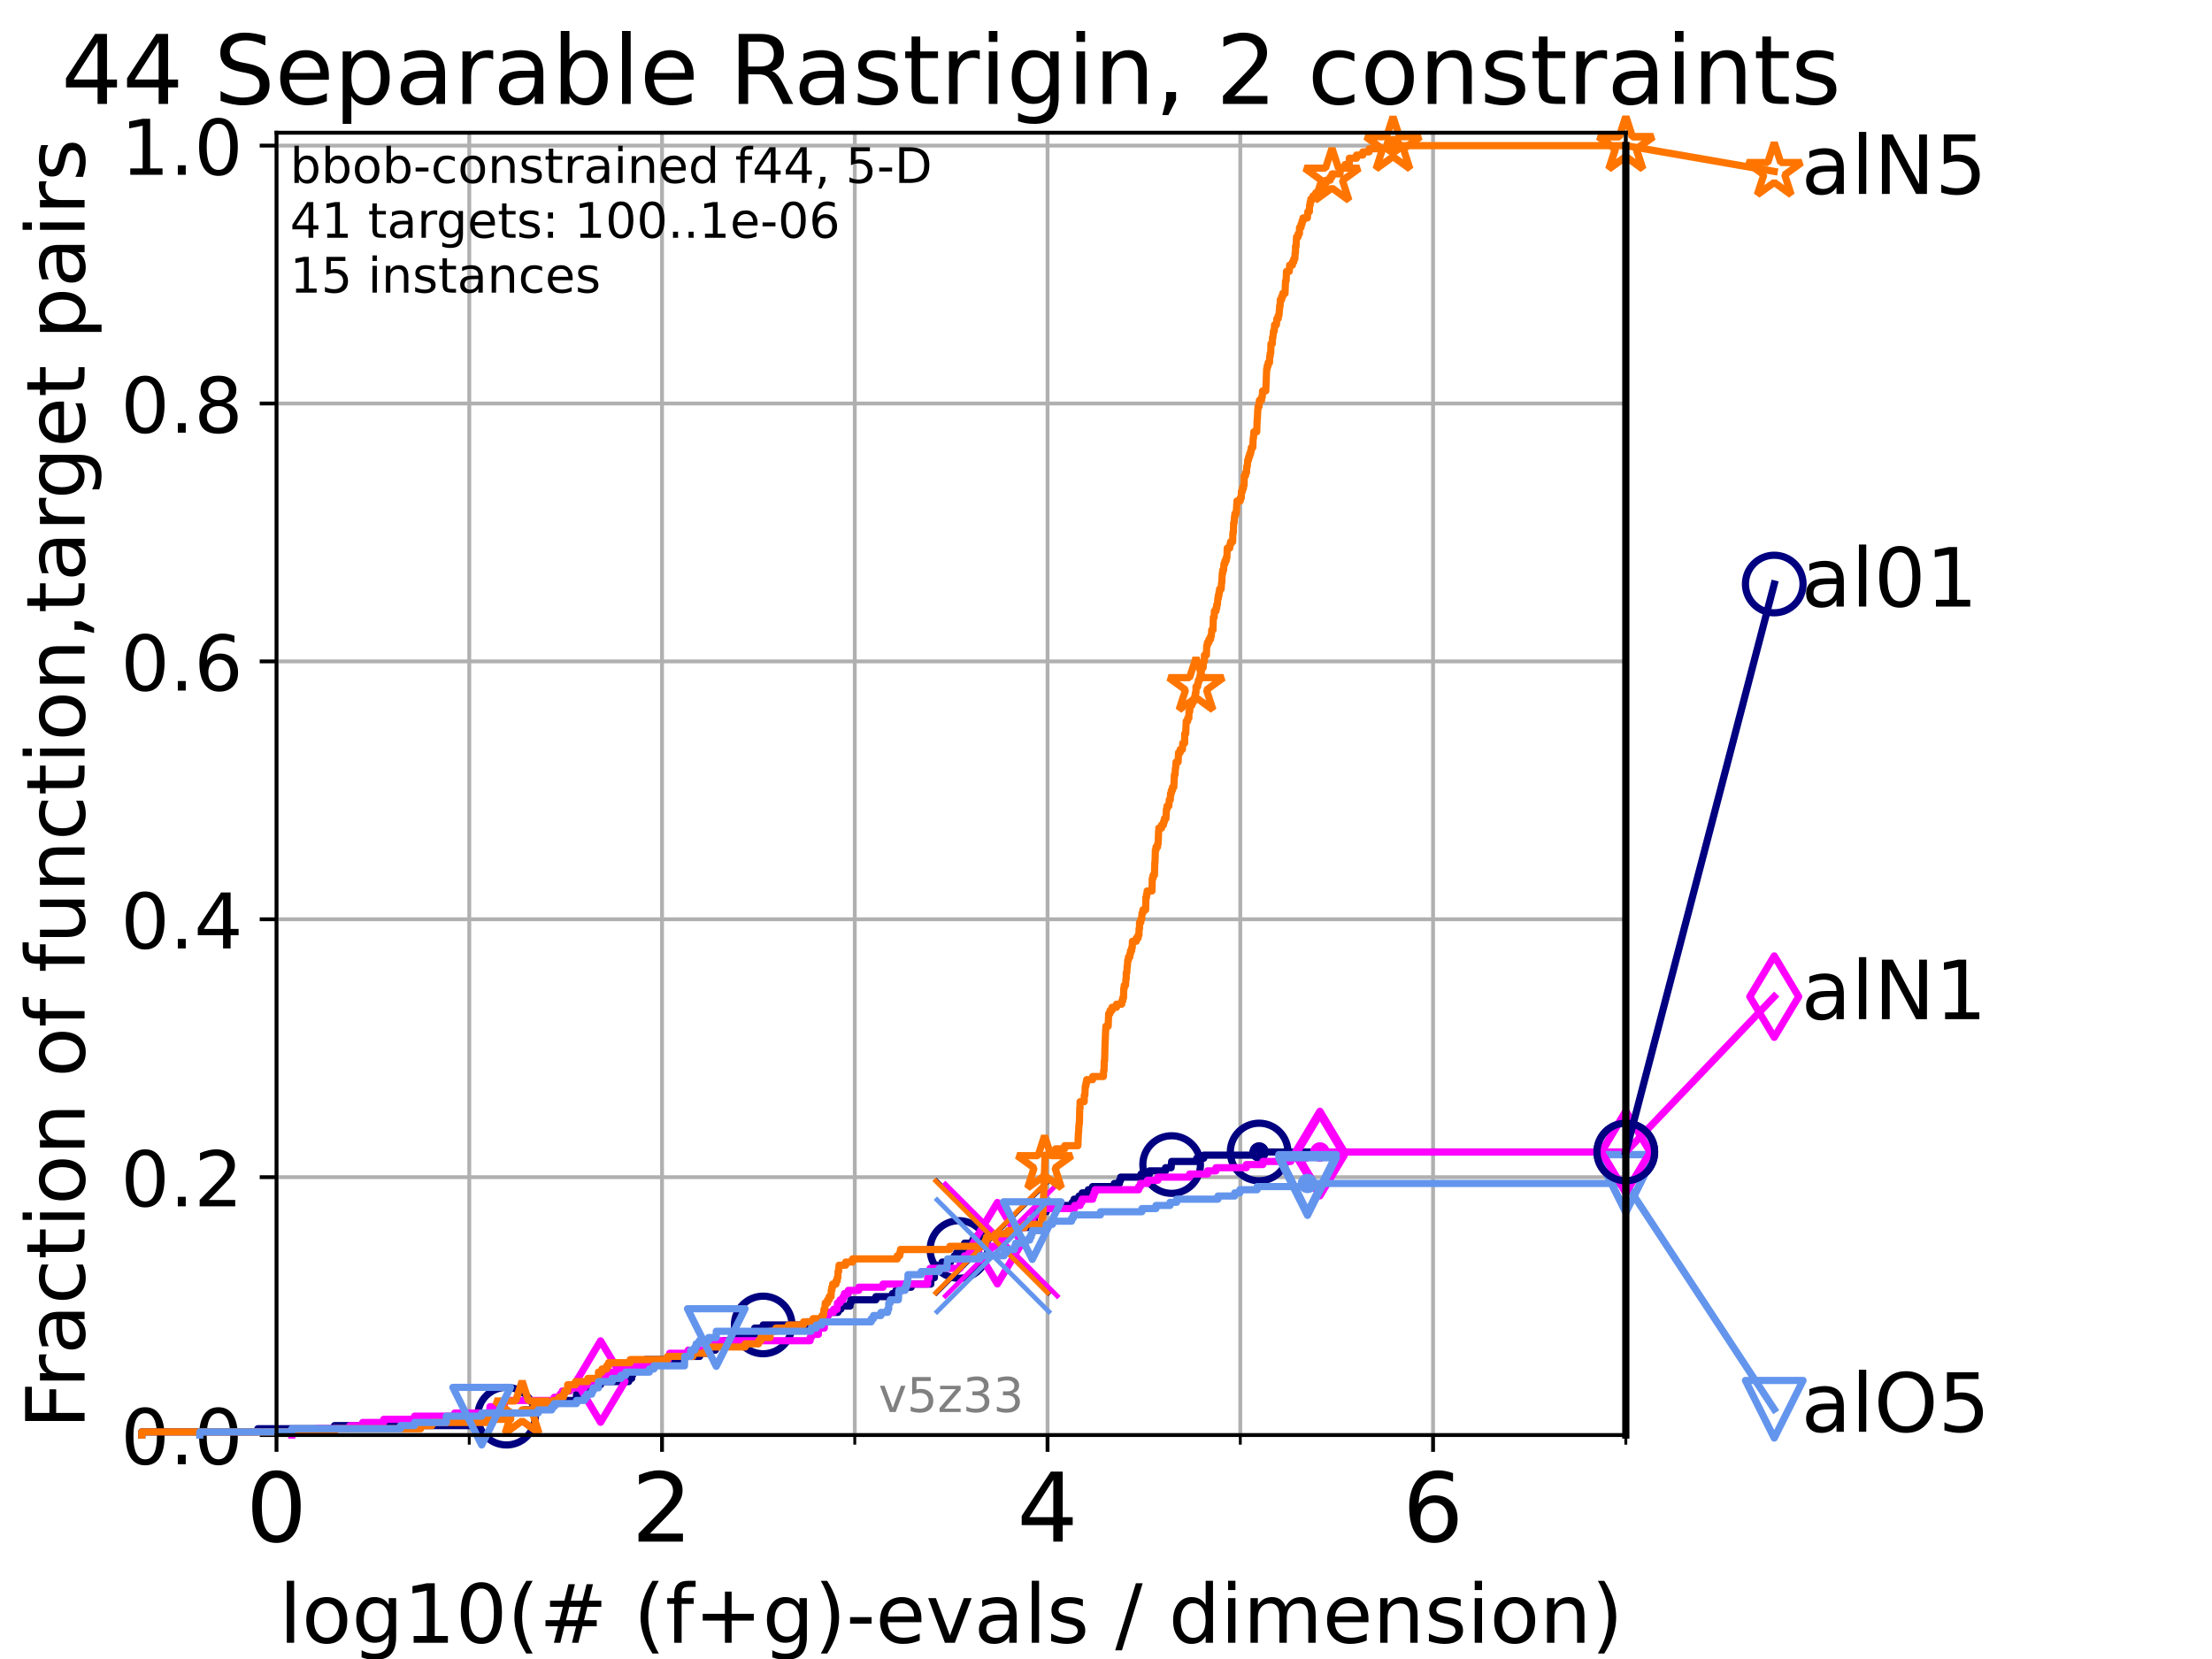 <?xml version="1.0" encoding="utf-8" standalone="no"?>
<!DOCTYPE svg PUBLIC "-//W3C//DTD SVG 1.1//EN"
  "http://www.w3.org/Graphics/SVG/1.1/DTD/svg11.dtd">
<!-- Created with matplotlib (https://matplotlib.org/) -->
<svg height="345.6pt" version="1.1" viewBox="0 0 460.8 345.6" width="460.8pt" xmlns="http://www.w3.org/2000/svg" xmlns:xlink="http://www.w3.org/1999/xlink">
 <defs>
  <style type="text/css">*{stroke-linecap:butt;stroke-linejoin:round;}</style>
 </defs>
 <g id="figure_1">
  <g id="patch_1">
   <path d="M 0 345.6 
L 460.8 345.6 
L 460.8 0 
L 0 0 
z
" style="fill:#ffffff;"/>
  </g>
  <g id="axes_1">
   <g id="patch_2">
    <path d="M 57.6 298.944 
L 338.688 298.944 
L 338.688 27.648 
L 57.6 27.648 
z
" style="fill:#ffffff;"/>
   </g>
   <g id="matplotlib.axis_1">
    <g id="xtick_1">
     <g id="line2d_1">
      <path clip-path="url(#p9653bca6c4)" d="M 57.6 298.944 
L 57.6 27.648 
" style="fill:none;stroke:#b0b0b0;stroke-linecap:square;stroke-width:0.8;"/>
     </g>
     <g id="line2d_2">
      <defs>
       <path d="M 0 0 
L 0 3.5 
" id="m26b1f66f63" style="stroke:#000000;stroke-width:0.8;"/>
      </defs>
      <g>
       <use style="stroke:#000000;stroke-width:0.8;" x="57.6" xlink:href="#m26b1f66f63" y="298.944"/>
      </g>
     </g>
     <g id="text_1">
      <!-- 0 -->
      <g transform="translate(51.237 321.141)scale(0.2 -0.2)">
       <defs>
        <path d="M 31.781 66.406 
Q 24.172 66.406 20.328 58.906 
Q 16.5 51.422 16.5 36.375 
Q 16.5 21.391 20.328 13.891 
Q 24.172 6.391 31.781 6.391 
Q 39.453 6.391 43.281 13.891 
Q 47.125 21.391 47.125 36.375 
Q 47.125 51.422 43.281 58.906 
Q 39.453 66.406 31.781 66.406 
z
M 31.781 74.219 
Q 44.047 74.219 50.516 64.516 
Q 56.984 54.828 56.984 36.375 
Q 56.984 17.969 50.516 8.266 
Q 44.047 -1.422 31.781 -1.422 
Q 19.531 -1.422 13.062 8.266 
Q 6.594 17.969 6.594 36.375 
Q 6.594 54.828 13.062 64.516 
Q 19.531 74.219 31.781 74.219 
z
" id="DejaVuSans-48"/>
       </defs>
       <use xlink:href="#DejaVuSans-48"/>
      </g>
     </g>
    </g>
    <g id="xtick_2">
     <g id="line2d_3">
      <path clip-path="url(#p9653bca6c4)" d="M 137.911 298.944 
L 137.911 27.648 
" style="fill:none;stroke:#b0b0b0;stroke-linecap:square;stroke-width:0.8;"/>
     </g>
     <g id="line2d_4">
      <g>
       <use style="stroke:#000000;stroke-width:0.8;" x="137.911" xlink:href="#m26b1f66f63" y="298.944"/>
      </g>
     </g>
     <g id="text_2">
      <!-- 2 -->
      <g transform="translate(131.548 321.141)scale(0.2 -0.2)">
       <defs>
        <path d="M 19.188 8.297 
L 53.609 8.297 
L 53.609 0 
L 7.328 0 
L 7.328 8.297 
Q 12.938 14.109 22.625 23.891 
Q 32.328 33.688 34.812 36.531 
Q 39.547 41.844 41.422 45.531 
Q 43.312 49.219 43.312 52.781 
Q 43.312 58.594 39.234 62.25 
Q 35.156 65.922 28.609 65.922 
Q 23.969 65.922 18.812 64.312 
Q 13.672 62.703 7.812 59.422 
L 7.812 69.391 
Q 13.766 71.781 18.938 73 
Q 24.125 74.219 28.422 74.219 
Q 39.75 74.219 46.484 68.547 
Q 53.219 62.891 53.219 53.422 
Q 53.219 48.922 51.531 44.891 
Q 49.859 40.875 45.406 35.406 
Q 44.188 33.984 37.641 27.219 
Q 31.109 20.453 19.188 8.297 
z
" id="DejaVuSans-50"/>
       </defs>
       <use xlink:href="#DejaVuSans-50"/>
      </g>
     </g>
    </g>
    <g id="xtick_3">
     <g id="line2d_5">
      <path clip-path="url(#p9653bca6c4)" d="M 218.222 298.944 
L 218.222 27.648 
" style="fill:none;stroke:#b0b0b0;stroke-linecap:square;stroke-width:0.8;"/>
     </g>
     <g id="line2d_6">
      <g>
       <use style="stroke:#000000;stroke-width:0.8;" x="218.222" xlink:href="#m26b1f66f63" y="298.944"/>
      </g>
     </g>
     <g id="text_3">
      <!-- 4 -->
      <g transform="translate(211.859 321.141)scale(0.2 -0.2)">
       <defs>
        <path d="M 37.797 64.312 
L 12.891 25.391 
L 37.797 25.391 
z
M 35.203 72.906 
L 47.609 72.906 
L 47.609 25.391 
L 58.016 25.391 
L 58.016 17.188 
L 47.609 17.188 
L 47.609 0 
L 37.797 0 
L 37.797 17.188 
L 4.891 17.188 
L 4.891 26.703 
z
" id="DejaVuSans-52"/>
       </defs>
       <use xlink:href="#DejaVuSans-52"/>
      </g>
     </g>
    </g>
    <g id="xtick_4">
     <g id="line2d_7">
      <path clip-path="url(#p9653bca6c4)" d="M 298.533 298.944 
L 298.533 27.648 
" style="fill:none;stroke:#b0b0b0;stroke-linecap:square;stroke-width:0.8;"/>
     </g>
     <g id="line2d_8">
      <g>
       <use style="stroke:#000000;stroke-width:0.8;" x="298.533" xlink:href="#m26b1f66f63" y="298.944"/>
      </g>
     </g>
     <g id="text_4">
      <!-- 6 -->
      <g transform="translate(292.17 321.141)scale(0.2 -0.2)">
       <defs>
        <path d="M 33.016 40.375 
Q 26.375 40.375 22.484 35.828 
Q 18.609 31.297 18.609 23.391 
Q 18.609 15.531 22.484 10.953 
Q 26.375 6.391 33.016 6.391 
Q 39.656 6.391 43.531 10.953 
Q 47.406 15.531 47.406 23.391 
Q 47.406 31.297 43.531 35.828 
Q 39.656 40.375 33.016 40.375 
z
M 52.594 71.297 
L 52.594 62.312 
Q 48.875 64.062 45.094 64.984 
Q 41.312 65.922 37.594 65.922 
Q 27.828 65.922 22.672 59.328 
Q 17.531 52.734 16.797 39.406 
Q 19.672 43.656 24.016 45.922 
Q 28.375 48.188 33.594 48.188 
Q 44.578 48.188 50.953 41.516 
Q 57.328 34.859 57.328 23.391 
Q 57.328 12.156 50.688 5.359 
Q 44.047 -1.422 33.016 -1.422 
Q 20.359 -1.422 13.672 8.266 
Q 6.984 17.969 6.984 36.375 
Q 6.984 53.656 15.188 63.938 
Q 23.391 74.219 37.203 74.219 
Q 40.922 74.219 44.703 73.484 
Q 48.484 72.75 52.594 71.297 
z
" id="DejaVuSans-54"/>
       </defs>
       <use xlink:href="#DejaVuSans-54"/>
      </g>
     </g>
    </g>
    <g id="xtick_5">
     <g id="line2d_9">
      <path clip-path="url(#p9653bca6c4)" d="M 97.755 298.944 
L 97.755 27.648 
" style="fill:none;stroke:#b0b0b0;stroke-linecap:square;stroke-width:0.8;"/>
     </g>
     <g id="line2d_10">
      <defs>
       <path d="M 0 0 
L 0 2 
" id="m075f6cbd6b" style="stroke:#000000;stroke-width:0.6;"/>
      </defs>
      <g>
       <use style="stroke:#000000;stroke-width:0.6;" x="97.755" xlink:href="#m075f6cbd6b" y="298.944"/>
      </g>
     </g>
    </g>
    <g id="xtick_6">
     <g id="line2d_11">
      <path clip-path="url(#p9653bca6c4)" d="M 178.066 298.944 
L 178.066 27.648 
" style="fill:none;stroke:#b0b0b0;stroke-linecap:square;stroke-width:0.8;"/>
     </g>
     <g id="line2d_12">
      <g>
       <use style="stroke:#000000;stroke-width:0.6;" x="178.066" xlink:href="#m075f6cbd6b" y="298.944"/>
      </g>
     </g>
    </g>
    <g id="xtick_7">
     <g id="line2d_13">
      <path clip-path="url(#p9653bca6c4)" d="M 258.377 298.944 
L 258.377 27.648 
" style="fill:none;stroke:#b0b0b0;stroke-linecap:square;stroke-width:0.8;"/>
     </g>
     <g id="line2d_14">
      <g>
       <use style="stroke:#000000;stroke-width:0.6;" x="258.377" xlink:href="#m075f6cbd6b" y="298.944"/>
      </g>
     </g>
    </g>
    <g id="xtick_8">
     <g id="line2d_15">
      <path clip-path="url(#p9653bca6c4)" d="M 338.688 298.944 
L 338.688 27.648 
" style="fill:none;stroke:#b0b0b0;stroke-linecap:square;stroke-width:0.8;"/>
     </g>
     <g id="line2d_16">
      <g>
       <use style="stroke:#000000;stroke-width:0.6;" x="338.688" xlink:href="#m075f6cbd6b" y="298.944"/>
      </g>
     </g>
    </g>
    <g id="text_5">
     <!-- log10(# (f+g)-evals / dimension) -->
     <g transform="translate(58.145 342.218)scale(0.17 -0.17)">
      <defs>
       <path d="M 9.422 75.984 
L 18.406 75.984 
L 18.406 0 
L 9.422 0 
z
" id="DejaVuSans-108"/>
       <path d="M 30.609 48.391 
Q 23.391 48.391 19.188 42.75 
Q 14.984 37.109 14.984 27.297 
Q 14.984 17.484 19.156 11.844 
Q 23.344 6.203 30.609 6.203 
Q 37.797 6.203 41.984 11.859 
Q 46.188 17.531 46.188 27.297 
Q 46.188 37.016 41.984 42.703 
Q 37.797 48.391 30.609 48.391 
z
M 30.609 56 
Q 42.328 56 49.016 48.375 
Q 55.719 40.766 55.719 27.297 
Q 55.719 13.875 49.016 6.219 
Q 42.328 -1.422 30.609 -1.422 
Q 18.844 -1.422 12.172 6.219 
Q 5.516 13.875 5.516 27.297 
Q 5.516 40.766 12.172 48.375 
Q 18.844 56 30.609 56 
z
" id="DejaVuSans-111"/>
       <path d="M 45.406 27.984 
Q 45.406 37.75 41.375 43.109 
Q 37.359 48.484 30.078 48.484 
Q 22.859 48.484 18.828 43.109 
Q 14.797 37.75 14.797 27.984 
Q 14.797 18.266 18.828 12.891 
Q 22.859 7.516 30.078 7.516 
Q 37.359 7.516 41.375 12.891 
Q 45.406 18.266 45.406 27.984 
z
M 54.391 6.781 
Q 54.391 -7.172 48.188 -13.984 
Q 42 -20.797 29.203 -20.797 
Q 24.469 -20.797 20.266 -20.094 
Q 16.062 -19.391 12.109 -17.922 
L 12.109 -9.188 
Q 16.062 -11.328 19.922 -12.344 
Q 23.781 -13.375 27.781 -13.375 
Q 36.625 -13.375 41.016 -8.766 
Q 45.406 -4.156 45.406 5.172 
L 45.406 9.625 
Q 42.625 4.781 38.281 2.391 
Q 33.938 0 27.875 0 
Q 17.828 0 11.672 7.656 
Q 5.516 15.328 5.516 27.984 
Q 5.516 40.672 11.672 48.328 
Q 17.828 56 27.875 56 
Q 33.938 56 38.281 53.609 
Q 42.625 51.219 45.406 46.391 
L 45.406 54.688 
L 54.391 54.688 
z
" id="DejaVuSans-103"/>
       <path d="M 12.406 8.297 
L 28.516 8.297 
L 28.516 63.922 
L 10.984 60.406 
L 10.984 69.391 
L 28.422 72.906 
L 38.281 72.906 
L 38.281 8.297 
L 54.391 8.297 
L 54.391 0 
L 12.406 0 
z
" id="DejaVuSans-49"/>
       <path d="M 31 75.875 
Q 24.469 64.656 21.281 53.656 
Q 18.109 42.672 18.109 31.391 
Q 18.109 20.125 21.312 9.062 
Q 24.516 -2 31 -13.188 
L 23.188 -13.188 
Q 15.875 -1.703 12.234 9.375 
Q 8.594 20.453 8.594 31.391 
Q 8.594 42.281 12.203 53.312 
Q 15.828 64.359 23.188 75.875 
z
" id="DejaVuSans-40"/>
       <path d="M 51.125 44 
L 36.922 44 
L 32.812 27.688 
L 47.125 27.688 
z
M 43.797 71.781 
L 38.719 51.516 
L 52.984 51.516 
L 58.109 71.781 
L 65.922 71.781 
L 60.891 51.516 
L 76.125 51.516 
L 76.125 44 
L 58.984 44 
L 54.984 27.688 
L 70.516 27.688 
L 70.516 20.219 
L 53.078 20.219 
L 48 0 
L 40.188 0 
L 45.219 20.219 
L 30.906 20.219 
L 25.875 0 
L 18.016 0 
L 23.094 20.219 
L 7.719 20.219 
L 7.719 27.688 
L 24.906 27.688 
L 29 44 
L 13.281 44 
L 13.281 51.516 
L 30.906 51.516 
L 35.891 71.781 
z
" id="DejaVuSans-35"/>
       <path id="DejaVuSans-32"/>
       <path d="M 37.109 75.984 
L 37.109 68.5 
L 28.516 68.5 
Q 23.688 68.5 21.797 66.547 
Q 19.922 64.594 19.922 59.516 
L 19.922 54.688 
L 34.719 54.688 
L 34.719 47.703 
L 19.922 47.703 
L 19.922 0 
L 10.891 0 
L 10.891 47.703 
L 2.297 47.703 
L 2.297 54.688 
L 10.891 54.688 
L 10.891 58.5 
Q 10.891 67.625 15.141 71.797 
Q 19.391 75.984 28.609 75.984 
z
" id="DejaVuSans-102"/>
       <path d="M 46 62.703 
L 46 35.5 
L 73.188 35.5 
L 73.188 27.203 
L 46 27.203 
L 46 0 
L 37.797 0 
L 37.797 27.203 
L 10.594 27.203 
L 10.594 35.5 
L 37.797 35.5 
L 37.797 62.703 
z
" id="DejaVuSans-43"/>
       <path d="M 8.016 75.875 
L 15.828 75.875 
Q 23.141 64.359 26.781 53.312 
Q 30.422 42.281 30.422 31.391 
Q 30.422 20.453 26.781 9.375 
Q 23.141 -1.703 15.828 -13.188 
L 8.016 -13.188 
Q 14.5 -2 17.703 9.062 
Q 20.906 20.125 20.906 31.391 
Q 20.906 42.672 17.703 53.656 
Q 14.5 64.656 8.016 75.875 
z
" id="DejaVuSans-41"/>
       <path d="M 4.891 31.391 
L 31.203 31.391 
L 31.203 23.391 
L 4.891 23.391 
z
" id="DejaVuSans-45"/>
       <path d="M 56.203 29.594 
L 56.203 25.203 
L 14.891 25.203 
Q 15.484 15.922 20.484 11.062 
Q 25.484 6.203 34.422 6.203 
Q 39.594 6.203 44.453 7.469 
Q 49.312 8.734 54.109 11.281 
L 54.109 2.781 
Q 49.266 0.734 44.188 -0.344 
Q 39.109 -1.422 33.891 -1.422 
Q 20.797 -1.422 13.156 6.188 
Q 5.516 13.812 5.516 26.812 
Q 5.516 40.234 12.766 48.109 
Q 20.016 56 32.328 56 
Q 43.359 56 49.781 48.891 
Q 56.203 41.797 56.203 29.594 
z
M 47.219 32.234 
Q 47.125 39.594 43.094 43.984 
Q 39.062 48.391 32.422 48.391 
Q 24.906 48.391 20.391 44.141 
Q 15.875 39.891 15.188 32.172 
z
" id="DejaVuSans-101"/>
       <path d="M 2.984 54.688 
L 12.5 54.688 
L 29.594 8.797 
L 46.688 54.688 
L 56.203 54.688 
L 35.688 0 
L 23.484 0 
z
" id="DejaVuSans-118"/>
       <path d="M 34.281 27.484 
Q 23.391 27.484 19.188 25 
Q 14.984 22.516 14.984 16.5 
Q 14.984 11.719 18.141 8.906 
Q 21.297 6.109 26.703 6.109 
Q 34.188 6.109 38.703 11.406 
Q 43.219 16.703 43.219 25.484 
L 43.219 27.484 
z
M 52.203 31.203 
L 52.203 0 
L 43.219 0 
L 43.219 8.297 
Q 40.141 3.328 35.547 0.953 
Q 30.953 -1.422 24.312 -1.422 
Q 15.922 -1.422 10.953 3.297 
Q 6 8.016 6 15.922 
Q 6 25.141 12.172 29.828 
Q 18.359 34.516 30.609 34.516 
L 43.219 34.516 
L 43.219 35.406 
Q 43.219 41.609 39.141 45 
Q 35.062 48.391 27.688 48.391 
Q 23 48.391 18.547 47.266 
Q 14.109 46.141 10.016 43.891 
L 10.016 52.203 
Q 14.938 54.109 19.578 55.047 
Q 24.219 56 28.609 56 
Q 40.484 56 46.344 49.844 
Q 52.203 43.703 52.203 31.203 
z
" id="DejaVuSans-97"/>
       <path d="M 44.281 53.078 
L 44.281 44.578 
Q 40.484 46.531 36.375 47.5 
Q 32.281 48.484 27.875 48.484 
Q 21.188 48.484 17.844 46.438 
Q 14.5 44.391 14.5 40.281 
Q 14.5 37.156 16.891 35.375 
Q 19.281 33.594 26.516 31.984 
L 29.594 31.297 
Q 39.156 29.25 43.188 25.516 
Q 47.219 21.781 47.219 15.094 
Q 47.219 7.469 41.188 3.016 
Q 35.156 -1.422 24.609 -1.422 
Q 20.219 -1.422 15.453 -0.562 
Q 10.688 0.297 5.422 2 
L 5.422 11.281 
Q 10.406 8.688 15.234 7.391 
Q 20.062 6.109 24.812 6.109 
Q 31.156 6.109 34.562 8.281 
Q 37.984 10.453 37.984 14.406 
Q 37.984 18.062 35.516 20.016 
Q 33.062 21.969 24.703 23.781 
L 21.578 24.516 
Q 13.234 26.266 9.516 29.906 
Q 5.812 33.547 5.812 39.891 
Q 5.812 47.609 11.281 51.797 
Q 16.75 56 26.812 56 
Q 31.781 56 36.172 55.266 
Q 40.578 54.547 44.281 53.078 
z
" id="DejaVuSans-115"/>
       <path d="M 25.391 72.906 
L 33.688 72.906 
L 8.297 -9.281 
L 0 -9.281 
z
" id="DejaVuSans-47"/>
       <path d="M 45.406 46.391 
L 45.406 75.984 
L 54.391 75.984 
L 54.391 0 
L 45.406 0 
L 45.406 8.203 
Q 42.578 3.328 38.25 0.953 
Q 33.938 -1.422 27.875 -1.422 
Q 17.969 -1.422 11.734 6.484 
Q 5.516 14.406 5.516 27.297 
Q 5.516 40.188 11.734 48.094 
Q 17.969 56 27.875 56 
Q 33.938 56 38.25 53.625 
Q 42.578 51.266 45.406 46.391 
z
M 14.797 27.297 
Q 14.797 17.391 18.875 11.75 
Q 22.953 6.109 30.078 6.109 
Q 37.203 6.109 41.297 11.75 
Q 45.406 17.391 45.406 27.297 
Q 45.406 37.203 41.297 42.844 
Q 37.203 48.484 30.078 48.484 
Q 22.953 48.484 18.875 42.844 
Q 14.797 37.203 14.797 27.297 
z
" id="DejaVuSans-100"/>
       <path d="M 9.422 54.688 
L 18.406 54.688 
L 18.406 0 
L 9.422 0 
z
M 9.422 75.984 
L 18.406 75.984 
L 18.406 64.594 
L 9.422 64.594 
z
" id="DejaVuSans-105"/>
       <path d="M 52 44.188 
Q 55.375 50.25 60.062 53.125 
Q 64.75 56 71.094 56 
Q 79.641 56 84.281 50.016 
Q 88.922 44.047 88.922 33.016 
L 88.922 0 
L 79.891 0 
L 79.891 32.719 
Q 79.891 40.578 77.094 44.375 
Q 74.312 48.188 68.609 48.188 
Q 61.625 48.188 57.562 43.547 
Q 53.516 38.922 53.516 30.906 
L 53.516 0 
L 44.484 0 
L 44.484 32.719 
Q 44.484 40.625 41.703 44.406 
Q 38.922 48.188 33.109 48.188 
Q 26.219 48.188 22.156 43.531 
Q 18.109 38.875 18.109 30.906 
L 18.109 0 
L 9.078 0 
L 9.078 54.688 
L 18.109 54.688 
L 18.109 46.188 
Q 21.188 51.219 25.484 53.609 
Q 29.781 56 35.688 56 
Q 41.656 56 45.828 52.969 
Q 50 49.953 52 44.188 
z
" id="DejaVuSans-109"/>
       <path d="M 54.891 33.016 
L 54.891 0 
L 45.906 0 
L 45.906 32.719 
Q 45.906 40.484 42.875 44.328 
Q 39.844 48.188 33.797 48.188 
Q 26.516 48.188 22.312 43.547 
Q 18.109 38.922 18.109 30.906 
L 18.109 0 
L 9.078 0 
L 9.078 54.688 
L 18.109 54.688 
L 18.109 46.188 
Q 21.344 51.125 25.703 53.562 
Q 30.078 56 35.797 56 
Q 45.219 56 50.047 50.172 
Q 54.891 44.344 54.891 33.016 
z
" id="DejaVuSans-110"/>
      </defs>
      <use xlink:href="#DejaVuSans-108"/>
      <use x="27.783" xlink:href="#DejaVuSans-111"/>
      <use x="88.965" xlink:href="#DejaVuSans-103"/>
      <use x="152.441" xlink:href="#DejaVuSans-49"/>
      <use x="216.064" xlink:href="#DejaVuSans-48"/>
      <use x="279.688" xlink:href="#DejaVuSans-40"/>
      <use x="318.701" xlink:href="#DejaVuSans-35"/>
      <use x="402.49" xlink:href="#DejaVuSans-32"/>
      <use x="434.277" xlink:href="#DejaVuSans-40"/>
      <use x="473.291" xlink:href="#DejaVuSans-102"/>
      <use x="508.496" xlink:href="#DejaVuSans-43"/>
      <use x="592.285" xlink:href="#DejaVuSans-103"/>
      <use x="655.762" xlink:href="#DejaVuSans-41"/>
      <use x="694.775" xlink:href="#DejaVuSans-45"/>
      <use x="730.859" xlink:href="#DejaVuSans-101"/>
      <use x="792.383" xlink:href="#DejaVuSans-118"/>
      <use x="851.562" xlink:href="#DejaVuSans-97"/>
      <use x="912.842" xlink:href="#DejaVuSans-108"/>
      <use x="940.625" xlink:href="#DejaVuSans-115"/>
      <use x="992.725" xlink:href="#DejaVuSans-32"/>
      <use x="1024.512" xlink:href="#DejaVuSans-47"/>
      <use x="1058.203" xlink:href="#DejaVuSans-32"/>
      <use x="1089.99" xlink:href="#DejaVuSans-100"/>
      <use x="1153.467" xlink:href="#DejaVuSans-105"/>
      <use x="1181.25" xlink:href="#DejaVuSans-109"/>
      <use x="1278.662" xlink:href="#DejaVuSans-101"/>
      <use x="1340.186" xlink:href="#DejaVuSans-110"/>
      <use x="1403.564" xlink:href="#DejaVuSans-115"/>
      <use x="1455.664" xlink:href="#DejaVuSans-105"/>
      <use x="1483.447" xlink:href="#DejaVuSans-111"/>
      <use x="1544.629" xlink:href="#DejaVuSans-110"/>
      <use x="1608.008" xlink:href="#DejaVuSans-41"/>
     </g>
    </g>
   </g>
   <g id="matplotlib.axis_2">
    <g id="ytick_1">
     <g id="line2d_17">
      <path clip-path="url(#p9653bca6c4)" d="M 57.6 298.944 
L 338.688 298.944 
" style="fill:none;stroke:#b0b0b0;stroke-linecap:square;stroke-width:0.8;"/>
     </g>
     <g id="line2d_18">
      <defs>
       <path d="M 0 0 
L -3.5 0 
" id="mc3bde6e4b9" style="stroke:#000000;stroke-width:0.8;"/>
      </defs>
      <g>
       <use style="stroke:#000000;stroke-width:0.8;" x="57.6" xlink:href="#mc3bde6e4b9" y="298.944"/>
      </g>
     </g>
     <g id="text_6">
      <!-- 0.0 -->
      <g transform="translate(25.155 305.023)scale(0.16 -0.16)">
       <defs>
        <path d="M 10.688 12.406 
L 21 12.406 
L 21 0 
L 10.688 0 
z
" id="DejaVuSans-46"/>
       </defs>
       <use xlink:href="#DejaVuSans-48"/>
       <use x="63.623" xlink:href="#DejaVuSans-46"/>
       <use x="95.41" xlink:href="#DejaVuSans-48"/>
      </g>
     </g>
    </g>
    <g id="ytick_2">
     <g id="line2d_19">
      <path clip-path="url(#p9653bca6c4)" d="M 57.6 245.222 
L 338.688 245.222 
" style="fill:none;stroke:#b0b0b0;stroke-linecap:square;stroke-width:0.8;"/>
     </g>
     <g id="line2d_20">
      <g>
       <use style="stroke:#000000;stroke-width:0.8;" x="57.6" xlink:href="#mc3bde6e4b9" y="245.222"/>
      </g>
     </g>
     <g id="text_7">
      <!-- 0.2 -->
      <g transform="translate(25.155 251.301)scale(0.16 -0.16)">
       <use xlink:href="#DejaVuSans-48"/>
       <use x="63.623" xlink:href="#DejaVuSans-46"/>
       <use x="95.41" xlink:href="#DejaVuSans-50"/>
      </g>
     </g>
    </g>
    <g id="ytick_3">
     <g id="line2d_21">
      <path clip-path="url(#p9653bca6c4)" d="M 57.6 191.5 
L 338.688 191.5 
" style="fill:none;stroke:#b0b0b0;stroke-linecap:square;stroke-width:0.8;"/>
     </g>
     <g id="line2d_22">
      <g>
       <use style="stroke:#000000;stroke-width:0.8;" x="57.6" xlink:href="#mc3bde6e4b9" y="191.5"/>
      </g>
     </g>
     <g id="text_8">
      <!-- 0.4 -->
      <g transform="translate(25.155 197.579)scale(0.16 -0.16)">
       <use xlink:href="#DejaVuSans-48"/>
       <use x="63.623" xlink:href="#DejaVuSans-46"/>
       <use x="95.41" xlink:href="#DejaVuSans-52"/>
      </g>
     </g>
    </g>
    <g id="ytick_4">
     <g id="line2d_23">
      <path clip-path="url(#p9653bca6c4)" d="M 57.6 137.778 
L 338.688 137.778 
" style="fill:none;stroke:#b0b0b0;stroke-linecap:square;stroke-width:0.8;"/>
     </g>
     <g id="line2d_24">
      <g>
       <use style="stroke:#000000;stroke-width:0.8;" x="57.6" xlink:href="#mc3bde6e4b9" y="137.778"/>
      </g>
     </g>
     <g id="text_9">
      <!-- 0.6 -->
      <g transform="translate(25.155 143.857)scale(0.16 -0.16)">
       <use xlink:href="#DejaVuSans-48"/>
       <use x="63.623" xlink:href="#DejaVuSans-46"/>
       <use x="95.41" xlink:href="#DejaVuSans-54"/>
      </g>
     </g>
    </g>
    <g id="ytick_5">
     <g id="line2d_25">
      <path clip-path="url(#p9653bca6c4)" d="M 57.6 84.056 
L 338.688 84.056 
" style="fill:none;stroke:#b0b0b0;stroke-linecap:square;stroke-width:0.8;"/>
     </g>
     <g id="line2d_26">
      <g>
       <use style="stroke:#000000;stroke-width:0.8;" x="57.6" xlink:href="#mc3bde6e4b9" y="84.056"/>
      </g>
     </g>
     <g id="text_10">
      <!-- 0.8 -->
      <g transform="translate(25.155 90.135)scale(0.16 -0.16)">
       <defs>
        <path d="M 31.781 34.625 
Q 24.75 34.625 20.719 30.859 
Q 16.703 27.094 16.703 20.516 
Q 16.703 13.922 20.719 10.156 
Q 24.75 6.391 31.781 6.391 
Q 38.812 6.391 42.859 10.172 
Q 46.922 13.969 46.922 20.516 
Q 46.922 27.094 42.891 30.859 
Q 38.875 34.625 31.781 34.625 
z
M 21.922 38.812 
Q 15.578 40.375 12.031 44.719 
Q 8.5 49.078 8.5 55.328 
Q 8.5 64.062 14.719 69.141 
Q 20.953 74.219 31.781 74.219 
Q 42.672 74.219 48.875 69.141 
Q 55.078 64.062 55.078 55.328 
Q 55.078 49.078 51.531 44.719 
Q 48 40.375 41.703 38.812 
Q 48.828 37.156 52.797 32.312 
Q 56.781 27.484 56.781 20.516 
Q 56.781 9.906 50.312 4.234 
Q 43.844 -1.422 31.781 -1.422 
Q 19.734 -1.422 13.25 4.234 
Q 6.781 9.906 6.781 20.516 
Q 6.781 27.484 10.781 32.312 
Q 14.797 37.156 21.922 38.812 
z
M 18.312 54.391 
Q 18.312 48.734 21.844 45.562 
Q 25.391 42.391 31.781 42.391 
Q 38.141 42.391 41.719 45.562 
Q 45.312 48.734 45.312 54.391 
Q 45.312 60.062 41.719 63.234 
Q 38.141 66.406 31.781 66.406 
Q 25.391 66.406 21.844 63.234 
Q 18.312 60.062 18.312 54.391 
z
" id="DejaVuSans-56"/>
       </defs>
       <use xlink:href="#DejaVuSans-48"/>
       <use x="63.623" xlink:href="#DejaVuSans-46"/>
       <use x="95.41" xlink:href="#DejaVuSans-56"/>
      </g>
     </g>
    </g>
    <g id="ytick_6">
     <g id="line2d_27">
      <path clip-path="url(#p9653bca6c4)" d="M 57.6 30.334 
L 338.688 30.334 
" style="fill:none;stroke:#b0b0b0;stroke-linecap:square;stroke-width:0.8;"/>
     </g>
     <g id="line2d_28">
      <g>
       <use style="stroke:#000000;stroke-width:0.8;" x="57.6" xlink:href="#mc3bde6e4b9" y="30.334"/>
      </g>
     </g>
     <g id="text_11">
      <!-- 1.0 -->
      <g transform="translate(25.155 36.413)scale(0.16 -0.16)">
       <use xlink:href="#DejaVuSans-49"/>
       <use x="63.623" xlink:href="#DejaVuSans-46"/>
       <use x="95.41" xlink:href="#DejaVuSans-48"/>
      </g>
     </g>
    </g>
    <g id="text_12">
     <!-- Fraction of function,target pairs -->
     <g transform="translate(17.62 297.681)rotate(-90)scale(0.17 -0.17)">
      <defs>
       <path d="M 9.812 72.906 
L 51.703 72.906 
L 51.703 64.594 
L 19.672 64.594 
L 19.672 43.109 
L 48.578 43.109 
L 48.578 34.812 
L 19.672 34.812 
L 19.672 0 
L 9.812 0 
z
" id="DejaVuSans-70"/>
       <path d="M 41.109 46.297 
Q 39.594 47.172 37.812 47.578 
Q 36.031 48 33.891 48 
Q 26.266 48 22.188 43.047 
Q 18.109 38.094 18.109 28.812 
L 18.109 0 
L 9.078 0 
L 9.078 54.688 
L 18.109 54.688 
L 18.109 46.188 
Q 20.953 51.172 25.484 53.578 
Q 30.031 56 36.531 56 
Q 37.453 56 38.578 55.875 
Q 39.703 55.766 41.062 55.516 
z
" id="DejaVuSans-114"/>
       <path d="M 48.781 52.594 
L 48.781 44.188 
Q 44.969 46.297 41.141 47.344 
Q 37.312 48.391 33.406 48.391 
Q 24.656 48.391 19.812 42.844 
Q 14.984 37.312 14.984 27.297 
Q 14.984 17.281 19.812 11.734 
Q 24.656 6.203 33.406 6.203 
Q 37.312 6.203 41.141 7.25 
Q 44.969 8.297 48.781 10.406 
L 48.781 2.094 
Q 45.016 0.344 40.984 -0.531 
Q 36.969 -1.422 32.422 -1.422 
Q 20.062 -1.422 12.781 6.344 
Q 5.516 14.109 5.516 27.297 
Q 5.516 40.672 12.859 48.328 
Q 20.219 56 33.016 56 
Q 37.156 56 41.109 55.141 
Q 45.062 54.297 48.781 52.594 
z
" id="DejaVuSans-99"/>
       <path d="M 18.312 70.219 
L 18.312 54.688 
L 36.812 54.688 
L 36.812 47.703 
L 18.312 47.703 
L 18.312 18.016 
Q 18.312 11.328 20.141 9.422 
Q 21.969 7.516 27.594 7.516 
L 36.812 7.516 
L 36.812 0 
L 27.594 0 
Q 17.188 0 13.234 3.875 
Q 9.281 7.766 9.281 18.016 
L 9.281 47.703 
L 2.688 47.703 
L 2.688 54.688 
L 9.281 54.688 
L 9.281 70.219 
z
" id="DejaVuSans-116"/>
       <path d="M 8.5 21.578 
L 8.5 54.688 
L 17.484 54.688 
L 17.484 21.922 
Q 17.484 14.156 20.5 10.266 
Q 23.531 6.391 29.594 6.391 
Q 36.859 6.391 41.078 11.031 
Q 45.312 15.672 45.312 23.688 
L 45.312 54.688 
L 54.297 54.688 
L 54.297 0 
L 45.312 0 
L 45.312 8.406 
Q 42.047 3.422 37.719 1 
Q 33.406 -1.422 27.688 -1.422 
Q 18.266 -1.422 13.375 4.438 
Q 8.5 10.297 8.5 21.578 
z
M 31.109 56 
z
" id="DejaVuSans-117"/>
       <path d="M 11.719 12.406 
L 22.016 12.406 
L 22.016 4 
L 14.016 -11.625 
L 7.719 -11.625 
L 11.719 4 
z
" id="DejaVuSans-44"/>
       <path d="M 18.109 8.203 
L 18.109 -20.797 
L 9.078 -20.797 
L 9.078 54.688 
L 18.109 54.688 
L 18.109 46.391 
Q 20.953 51.266 25.266 53.625 
Q 29.594 56 35.594 56 
Q 45.562 56 51.781 48.094 
Q 58.016 40.188 58.016 27.297 
Q 58.016 14.406 51.781 6.484 
Q 45.562 -1.422 35.594 -1.422 
Q 29.594 -1.422 25.266 0.953 
Q 20.953 3.328 18.109 8.203 
z
M 48.688 27.297 
Q 48.688 37.203 44.609 42.844 
Q 40.531 48.484 33.406 48.484 
Q 26.266 48.484 22.188 42.844 
Q 18.109 37.203 18.109 27.297 
Q 18.109 17.391 22.188 11.75 
Q 26.266 6.109 33.406 6.109 
Q 40.531 6.109 44.609 11.75 
Q 48.688 17.391 48.688 27.297 
z
" id="DejaVuSans-112"/>
      </defs>
      <use xlink:href="#DejaVuSans-70"/>
      <use x="50.27" xlink:href="#DejaVuSans-114"/>
      <use x="91.383" xlink:href="#DejaVuSans-97"/>
      <use x="152.662" xlink:href="#DejaVuSans-99"/>
      <use x="207.643" xlink:href="#DejaVuSans-116"/>
      <use x="246.852" xlink:href="#DejaVuSans-105"/>
      <use x="274.635" xlink:href="#DejaVuSans-111"/>
      <use x="335.816" xlink:href="#DejaVuSans-110"/>
      <use x="399.195" xlink:href="#DejaVuSans-32"/>
      <use x="430.982" xlink:href="#DejaVuSans-111"/>
      <use x="492.164" xlink:href="#DejaVuSans-102"/>
      <use x="527.369" xlink:href="#DejaVuSans-32"/>
      <use x="559.156" xlink:href="#DejaVuSans-102"/>
      <use x="594.361" xlink:href="#DejaVuSans-117"/>
      <use x="657.74" xlink:href="#DejaVuSans-110"/>
      <use x="721.119" xlink:href="#DejaVuSans-99"/>
      <use x="776.1" xlink:href="#DejaVuSans-116"/>
      <use x="815.309" xlink:href="#DejaVuSans-105"/>
      <use x="843.092" xlink:href="#DejaVuSans-111"/>
      <use x="904.273" xlink:href="#DejaVuSans-110"/>
      <use x="967.652" xlink:href="#DejaVuSans-44"/>
      <use x="999.439" xlink:href="#DejaVuSans-116"/>
      <use x="1038.648" xlink:href="#DejaVuSans-97"/>
      <use x="1099.928" xlink:href="#DejaVuSans-114"/>
      <use x="1139.291" xlink:href="#DejaVuSans-103"/>
      <use x="1202.768" xlink:href="#DejaVuSans-101"/>
      <use x="1264.291" xlink:href="#DejaVuSans-116"/>
      <use x="1303.5" xlink:href="#DejaVuSans-32"/>
      <use x="1335.287" xlink:href="#DejaVuSans-112"/>
      <use x="1398.764" xlink:href="#DejaVuSans-97"/>
      <use x="1460.043" xlink:href="#DejaVuSans-105"/>
      <use x="1487.826" xlink:href="#DejaVuSans-114"/>
      <use x="1528.939" xlink:href="#DejaVuSans-115"/>
     </g>
    </g>
   </g>
   <g id="line2d_29">
    <defs>
     <path d="M 0 1.5 
C 0.398 1.5 0.779 1.342 1.061 1.061 
C 1.342 0.779 1.5 0.398 1.5 0 
C 1.5 -0.398 1.342 -0.779 1.061 -1.061 
C 0.779 -1.342 0.398 -1.5 0 -1.5 
C -0.398 -1.5 -0.779 -1.342 -1.061 -1.061 
C -1.342 -0.779 -1.5 -0.398 -1.5 0 
C -1.5 0.398 -1.342 0.779 -1.061 1.061 
C -0.779 1.342 -0.398 1.5 0 1.5 
z
" id="m4cbc0dcc73" style="stroke:#000080;"/>
    </defs>
    <g>
     <use style="fill:#000080;stroke:#000080;" x="262.299" xlink:href="#m4cbc0dcc73" y="239.981"/>
     <use style="fill:#000080;stroke:#000080;" x="262.299" xlink:href="#m4cbc0dcc73" y="239.981"/>
    </g>
   </g>
   <g id="line2d_30">
    <path d="M 29.533 298.944 
L 29.533 298.289 
L 53.709 298.289 
L 53.709 297.634 
L 69.688 297.634 
L 69.688 296.979 
L 97.755 296.979 
L 97.755 296.323 
L 99.732 296.323 
L 99.732 295.668 
L 100.344 295.668 
L 100.344 295.013 
L 105.51 295.013 
L 105.51 294.358 
L 109.132 294.358 
L 109.132 293.703 
L 111.82 293.703 
L 111.82 293.048 
L 113.874 293.048 
L 113.874 292.393 
L 116.203 292.393 
L 116.203 291.737 
L 120.094 291.737 
L 120.094 290.427 
L 120.666 290.427 
L 120.666 289.772 
L 121.219 289.772 
L 121.219 289.117 
L 122.615 289.117 
L 122.615 288.462 
L 125.111 288.462 
L 125.111 287.807 
L 130.979 287.807 
L 130.979 287.151 
L 131.591 287.151 
L 131.591 286.496 
L 131.79 286.496 
L 131.889 285.186 
L 132.66 285.186 
L 132.66 284.531 
L 132.847 284.531 
L 132.847 283.876 
L 134.45 283.876 
L 134.45 283.22 
L 142.216 283.22 
L 142.216 282.565 
L 145.755 282.565 
L 145.755 281.91 
L 147.888 281.91 
L 147.888 281.255 
L 149.031 281.255 
L 149.031 280.6 
L 149.178 280.6 
L 149.178 279.945 
L 150.75 279.945 
L 150.75 279.29 
L 153.032 279.29 
L 153.032 278.634 
L 155.691 278.634 
L 155.691 277.979 
L 157.209 277.979 
L 157.209 276.669 
L 158.984 276.669 
L 158.984 276.014 
L 168.11 276.014 
L 168.11 275.359 
L 171.376 275.359 
L 171.376 274.704 
L 171.56 274.704 
L 171.56 274.048 
L 172.525 274.048 
L 172.525 273.393 
L 174.559 273.393 
L 174.559 272.738 
L 175.162 272.738 
L 175.162 272.083 
L 177.08 272.083 
L 177.08 271.428 
L 177.256 271.428 
L 177.256 270.773 
L 182.458 270.773 
L 182.458 270.118 
L 185.924 270.118 
L 185.924 269.462 
L 186.647 269.462 
L 186.647 268.807 
L 188.012 268.807 
L 188.012 268.152 
L 189.829 268.152 
L 189.829 267.497 
L 193.908 267.497 
L 193.908 266.187 
L 194.649 266.187 
L 194.692 264.876 
L 195.188 264.876 
L 195.188 264.221 
L 195.306 264.221 
L 195.306 263.566 
L 196.265 263.566 
L 196.265 262.911 
L 198.013 262.911 
L 198.013 262.256 
L 198.819 262.256 
L 198.819 261.601 
L 199.275 261.601 
L 199.275 260.946 
L 199.762 260.946 
L 199.762 260.29 
L 200.85 260.29 
L 200.934 258.98 
L 202.632 258.98 
L 202.632 258.325 
L 202.888 258.325 
L 202.888 257.67 
L 209.382 257.67 
L 209.382 257.015 
L 210.418 257.015 
L 210.418 256.36 
L 211.176 256.36 
L 211.176 255.704 
L 214.065 255.704 
L 214.065 255.049 
L 215.062 255.049 
L 215.062 254.394 
L 215.431 254.394 
L 215.498 253.084 
L 215.555 253.084 
L 215.555 252.429 
L 217.948 252.429 
L 217.948 251.773 
L 218.364 251.773 
L 218.364 251.118 
L 223.368 251.118 
L 223.368 250.463 
L 223.755 250.463 
L 223.755 249.808 
L 224.774 249.808 
L 224.774 249.153 
L 225.444 249.153 
L 225.444 248.498 
L 226.706 248.498 
L 226.706 247.843 
L 227.597 247.843 
L 227.597 247.187 
L 232.125 247.187 
L 232.125 246.532 
L 233.213 246.532 
L 233.213 245.877 
L 233.452 245.877 
L 233.452 245.222 
L 237.692 245.222 
L 237.692 244.567 
L 239.456 244.567 
L 239.456 243.912 
L 242.802 243.912 
L 242.802 243.257 
L 243.967 243.257 
L 244.075 241.946 
L 249.298 241.946 
L 249.298 241.291 
L 250.762 241.291 
L 250.762 240.636 
L 262.299 240.636 
L 262.299 239.981 
L 338.688 239.981 
L 338.688 239.981 
" style="fill:none;stroke:#000080;stroke-linecap:square;stroke-width:1.5;"/>
   </g>
   <g id="line2d_31">
    <defs>
     <path d="M 0 6 
C 1.591 6 3.117 5.368 4.243 4.243 
C 5.368 3.117 6 1.591 6 0 
C 6 -1.591 5.368 -3.117 4.243 -4.243 
C 3.117 -5.368 1.591 -6 0 -6 
C -1.591 -6 -3.117 -5.368 -4.243 -4.243 
C -5.368 -3.117 -6 -1.591 -6 0 
C -6 1.591 -5.368 3.117 -4.243 4.243 
C -3.117 5.368 -1.591 6 0 6 
z
" id="m17d092988f" style="stroke:#000080;stroke-width:1.5;"/>
    </defs>
    <g>
     <use style="fill-opacity:0;stroke:#000080;stroke-width:1.5;" x="105.51" xlink:href="#m17d092988f" y="295.013"/>
     <use style="fill-opacity:0;stroke:#000080;stroke-width:1.5;" x="158.984" xlink:href="#m17d092988f" y="276.014"/>
     <use style="fill-opacity:0;stroke:#000080;stroke-width:1.5;" x="199.762" xlink:href="#m17d092988f" y="260.29"/>
     <use style="fill-opacity:0;stroke:#000080;stroke-width:1.5;" x="244.075" xlink:href="#m17d092988f" y="242.601"/>
     <use style="fill-opacity:0;stroke:#000080;stroke-width:1.5;" x="262.299" xlink:href="#m17d092988f" y="239.981"/>
     <use style="fill-opacity:0;stroke:#000080;stroke-width:1.5;" x="338.688" xlink:href="#m17d092988f" y="239.981"/>
    </g>
   </g>
   <g id="line2d_32">
    <path style="fill:none;stroke:#000080;stroke-linecap:square;stroke-width:1.5;"/>
    <g/>
   </g>
   <g id="line2d_33">
    <path clip-path="url(#p9653bca6c4)" d="M 206.734 257.67 
" style="fill:none;stroke:#000080;stroke-linecap:square;stroke-width:1.5;"/>
    <defs>
     <path d="M -12 12 
L 12 -12 
M -12 -12 
L 12 12 
" id="m56165a425c" style="stroke:#000080;"/>
    </defs>
    <g clip-path="url(#p9653bca6c4)">
     <use style="fill:#000080;stroke:#000080;" x="206.734" xlink:href="#m56165a425c" y="257.67"/>
    </g>
   </g>
   <g id="line2d_34">
    <defs>
     <path d="M 0 1.5 
C 0.398 1.5 0.779 1.342 1.061 1.061 
C 1.342 0.779 1.5 0.398 1.5 0 
C 1.5 -0.398 1.342 -0.779 1.061 -1.061 
C 0.779 -1.342 0.398 -1.5 0 -1.5 
C -0.398 -1.5 -0.779 -1.342 -1.061 -1.061 
C -1.342 -0.779 -1.5 -0.398 -1.5 0 
C -1.5 0.398 -1.342 0.779 -1.061 1.061 
C -0.779 1.342 -0.398 1.5 0 1.5 
z
" id="m3d132386d5" style="stroke:#ff00ff;"/>
    </defs>
    <g>
     <use style="fill:#ff00ff;stroke:#ff00ff;" x="274.96" xlink:href="#m3d132386d5" y="239.981"/>
     <use style="fill:#ff00ff;stroke:#ff00ff;" x="274.96" xlink:href="#m3d132386d5" y="239.981"/>
    </g>
   </g>
   <g id="line2d_35">
    <path d="M 60.78 298.944 
L 60.78 298.289 
L 65.797 298.289 
L 65.797 297.634 
L 72.868 297.634 
L 72.868 296.979 
L 75.556 296.979 
L 75.556 296.323 
L 79.939 296.323 
L 79.939 295.668 
L 86.351 295.668 
L 86.351 295.013 
L 94.715 295.013 
L 94.715 294.358 
L 102.06 294.358 
L 102.06 293.048 
L 105.057 293.048 
L 105.057 291.737 
L 115.46 291.737 
L 115.46 291.082 
L 116.68 291.082 
L 116.68 290.427 
L 117.145 290.427 
L 117.145 289.772 
L 118.682 289.772 
L 118.682 289.117 
L 121.756 289.117 
L 121.756 288.462 
L 124.216 288.462 
L 124.216 287.807 
L 125.111 287.807 
L 125.111 287.151 
L 125.683 287.151 
L 125.683 286.496 
L 126.236 286.496 
L 126.236 285.841 
L 129.118 285.841 
L 129.118 285.186 
L 130.77 285.186 
L 130.77 284.531 
L 136.073 284.531 
L 136.073 283.876 
L 138.46 283.876 
L 138.46 283.22 
L 139.253 283.22 
L 139.253 282.565 
L 139.509 282.565 
L 139.509 281.91 
L 143.375 281.91 
L 143.375 281.255 
L 147.082 281.255 
L 147.082 280.6 
L 148.161 280.6 
L 148.161 279.945 
L 148.507 279.945 
L 148.507 279.29 
L 168.764 279.29 
L 168.764 278.634 
L 169 278.634 
L 169 277.979 
L 170.484 277.979 
L 170.495 276.669 
L 171.711 276.669 
L 171.771 274.704 
L 172.079 274.704 
L 172.079 274.048 
L 172.525 274.048 
L 172.525 273.393 
L 173.648 273.393 
L 173.648 272.738 
L 174.37 272.738 
L 174.456 271.428 
L 175.013 271.428 
L 175.013 270.773 
L 175.634 270.773 
L 175.634 270.118 
L 175.912 270.118 
L 175.912 269.462 
L 176.722 269.462 
L 176.722 268.807 
L 178.887 268.807 
L 178.887 268.152 
L 183.949 268.152 
L 183.949 267.497 
L 193.248 267.497 
L 193.248 266.187 
L 193.542 266.187 
L 193.563 264.876 
L 193.757 264.876 
L 193.757 264.221 
L 200.014 264.221 
L 200.014 262.911 
L 200.227 262.911 
L 200.227 262.256 
L 200.918 262.256 
L 200.918 261.601 
L 201.875 261.601 
L 201.875 260.946 
L 203.153 260.946 
L 203.153 260.29 
L 203.82 260.29 
L 203.82 259.635 
L 207.78 259.635 
L 207.78 258.98 
L 207.974 258.98 
L 207.974 258.325 
L 209.201 258.325 
L 209.201 257.67 
L 209.395 257.67 
L 209.395 257.015 
L 211.004 257.015 
L 211.11 255.704 
L 213.341 255.704 
L 213.341 255.049 
L 213.569 255.049 
L 213.569 254.394 
L 215.127 254.394 
L 215.213 253.084 
L 216.3 253.084 
L 216.3 252.429 
L 216.752 252.429 
L 216.752 251.773 
L 223.847 251.773 
L 223.847 251.118 
L 225.011 251.118 
L 225.011 250.463 
L 225.38 250.463 
L 225.38 249.808 
L 227.635 249.808 
L 227.635 249.153 
L 227.878 249.153 
L 227.878 248.498 
L 228.118 248.498 
L 228.118 247.843 
L 237.205 247.843 
L 237.205 247.187 
L 237.568 247.187 
L 237.568 246.532 
L 239.035 246.532 
L 239.035 245.877 
L 241.197 245.877 
L 241.197 245.222 
L 247.814 245.222 
L 247.814 244.567 
L 251.549 244.567 
L 251.549 243.912 
L 253.307 243.912 
L 253.307 243.257 
L 259.634 243.257 
L 259.634 242.601 
L 263.074 242.601 
L 263.074 241.946 
L 268.898 241.946 
L 268.898 241.291 
L 272.155 241.291 
L 272.155 240.636 
L 274.96 240.636 
L 274.96 239.981 
L 338.688 239.981 
L 338.688 239.981 
" style="fill:none;stroke:#ff00ff;stroke-linecap:square;stroke-width:1.5;"/>
   </g>
   <g id="line2d_36">
    <defs>
     <path d="M -0 8.485 
L 5.091 0 
L 0 -8.485 
L -5.091 -0 
z
" id="md7a3d2609b" style="stroke:#ff00ff;stroke-linejoin:miter;stroke-width:1.5;"/>
    </defs>
    <g>
     <use style="fill-opacity:0;stroke:#ff00ff;stroke-linejoin:miter;stroke-width:1.5;" x="125.111" xlink:href="#md7a3d2609b" y="287.807"/>
     <use style="fill-opacity:0;stroke:#ff00ff;stroke-linejoin:miter;stroke-width:1.5;" x="207.78" xlink:href="#md7a3d2609b" y="258.98"/>
     <use style="fill-opacity:0;stroke:#ff00ff;stroke-linejoin:miter;stroke-width:1.5;" x="274.96" xlink:href="#md7a3d2609b" y="240.636"/>
     <use style="fill-opacity:0;stroke:#ff00ff;stroke-linejoin:miter;stroke-width:1.5;" x="274.96" xlink:href="#md7a3d2609b" y="239.981"/>
     <use style="fill-opacity:0;stroke:#ff00ff;stroke-linejoin:miter;stroke-width:1.5;" x="338.688" xlink:href="#md7a3d2609b" y="239.981"/>
    </g>
   </g>
   <g id="line2d_37">
    <path style="fill:none;stroke:#ff00ff;stroke-linecap:square;stroke-width:1.5;"/>
    <g/>
   </g>
   <g id="line2d_38">
    <path clip-path="url(#p9653bca6c4)" d="M 208.587 258.325 
" style="fill:none;stroke:#ff00ff;stroke-linecap:square;stroke-width:1.5;"/>
    <defs>
     <path d="M -12 12 
L 12 -12 
M -12 -12 
L 12 12 
" id="mb56c842626" style="stroke:#ff00ff;"/>
    </defs>
    <g clip-path="url(#p9653bca6c4)">
     <use style="fill:#ff00ff;stroke:#ff00ff;" x="208.587" xlink:href="#mb56c842626" y="258.325"/>
    </g>
   </g>
   <g id="line2d_39">
    <defs>
     <path d="M 0 1.5 
C 0.398 1.5 0.779 1.342 1.061 1.061 
C 1.342 0.779 1.5 0.398 1.5 0 
C 1.5 -0.398 1.342 -0.779 1.061 -1.061 
C 0.779 -1.342 0.398 -1.5 0 -1.5 
C -0.398 -1.5 -0.779 -1.342 -1.061 -1.061 
C -1.342 -0.779 -1.5 -0.398 -1.5 0 
C -1.5 0.398 -1.342 0.779 -1.061 1.061 
C -0.779 1.342 -0.398 1.5 0 1.5 
z
" id="m4f2e4d875f" style="stroke:#ff7500;"/>
    </defs>
    <g>
     <use style="fill:#ff7500;stroke:#ff7500;" x="290.191" xlink:href="#m4f2e4d875f" y="30.334"/>
     <use style="fill:#ff7500;stroke:#ff7500;" x="290.191" xlink:href="#m4f2e4d875f" y="30.334"/>
    </g>
   </g>
   <g id="line2d_40">
    <path d="M 29.533 298.944 
L 29.533 298.289 
L 69.688 298.289 
L 69.688 297.634 
L 87.644 297.634 
L 87.644 296.979 
L 89.973 296.979 
L 89.973 296.323 
L 101.507 296.323 
L 101.507 295.668 
L 106.383 295.668 
L 106.383 294.358 
L 108.764 294.358 
L 108.764 293.703 
L 111.186 293.703 
L 111.186 293.048 
L 114.685 293.048 
L 114.685 292.393 
L 115.206 292.393 
L 115.206 291.737 
L 116.443 291.737 
L 116.443 291.082 
L 117.373 291.082 
L 117.373 290.427 
L 117.598 290.427 
L 117.598 289.772 
L 118.257 289.772 
L 118.257 288.462 
L 119.899 288.462 
L 119.899 287.807 
L 122.447 287.807 
L 122.447 287.151 
L 124.669 287.151 
L 124.669 285.841 
L 125.399 285.841 
L 125.399 285.186 
L 126.372 285.186 
L 126.372 284.531 
L 126.773 284.531 
L 126.773 283.876 
L 131.287 283.876 
L 131.287 283.22 
L 139.058 283.22 
L 139.058 282.565 
L 144.367 282.565 
L 144.367 281.91 
L 147.082 281.91 
L 147.082 281.255 
L 147.369 281.255 
L 147.369 280.6 
L 155.232 280.6 
L 155.232 279.945 
L 158.02 279.945 
L 158.02 279.29 
L 158.498 279.29 
L 158.498 278.634 
L 160.423 278.634 
L 160.423 277.324 
L 161.645 277.324 
L 161.645 276.669 
L 164.234 276.669 
L 164.234 276.014 
L 167.398 276.014 
L 167.398 275.359 
L 169.372 275.359 
L 169.372 274.704 
L 171.233 274.704 
L 171.233 274.048 
L 171.55 274.048 
L 171.641 272.738 
L 171.821 272.738 
L 171.921 271.428 
L 172.4 271.428 
L 172.4 270.773 
L 172.735 270.773 
L 172.735 270.118 
L 173.128 270.118 
L 173.165 268.807 
L 173.285 268.807 
L 173.285 268.152 
L 173.449 268.152 
L 173.449 267.497 
L 174.144 267.497 
L 174.144 266.842 
L 174.404 266.842 
L 174.404 266.187 
L 174.542 266.187 
L 174.576 264.876 
L 174.711 264.876 
L 174.787 263.566 
L 176.163 263.566 
L 176.163 262.911 
L 177.589 262.911 
L 177.589 262.256 
L 186.917 262.256 
L 186.917 261.601 
L 187.431 261.601 
L 187.431 260.946 
L 187.587 260.946 
L 187.587 260.29 
L 197.859 260.29 
L 197.859 259.635 
L 205.22 259.635 
L 205.26 258.325 
L 205.493 258.325 
L 205.493 257.67 
L 207.338 257.67 
L 207.338 257.015 
L 209.97 257.015 
L 209.97 256.36 
L 211.406 256.36 
L 211.406 255.704 
L 213.488 255.704 
L 213.488 255.049 
L 216.994 255.049 
L 217.058 253.739 
L 217.223 253.739 
L 217.315 251.118 
L 217.343 251.118 
L 217.435 247.843 
L 217.466 247.843 
L 217.577 243.912 
L 217.599 243.912 
L 217.685 240.636 
L 219.515 240.636 
L 219.515 239.981 
L 219.893 239.981 
L 219.893 239.326 
L 221.785 239.326 
L 221.785 238.671 
L 224.544 238.671 
L 224.649 236.05 
L 224.678 236.05 
L 224.782 234.085 
L 224.856 234.085 
L 224.931 230.809 
L 224.994 230.809 
L 224.997 229.499 
L 225.86 229.499 
L 225.87 228.188 
L 225.991 228.188 
L 226.089 226.223 
L 226.226 226.223 
L 226.226 225.568 
L 226.374 225.568 
L 226.374 224.912 
L 227.618 224.912 
L 227.618 224.257 
L 229.858 224.257 
L 229.917 222.947 
L 229.995 222.947 
L 230.034 220.982 
L 230.112 220.982 
L 230.211 217.051 
L 230.228 217.051 
L 230.333 214.43 
L 230.379 214.43 
L 230.379 213.775 
L 230.855 213.775 
L 230.956 211.154 
L 231.24 211.154 
L 231.24 210.499 
L 231.649 210.499 
L 231.649 209.844 
L 232.584 209.844 
L 232.584 209.189 
L 233.678 209.189 
L 233.678 208.534 
L 233.88 208.534 
L 233.88 207.879 
L 234.052 207.879 
L 234.096 205.913 
L 234.197 205.913 
L 234.197 205.258 
L 234.463 205.258 
L 234.555 203.948 
L 234.61 203.948 
L 234.623 202.638 
L 234.739 202.638 
L 234.802 201.327 
L 234.853 201.327 
L 234.93 200.017 
L 235.071 200.017 
L 235.071 199.362 
L 235.365 199.362 
L 235.365 198.707 
L 235.5 198.707 
L 235.5 198.052 
L 235.751 198.052 
L 235.751 197.396 
L 235.874 197.396 
L 235.902 196.086 
L 236.705 196.086 
L 236.705 195.431 
L 237.093 195.431 
L 237.093 194.776 
L 237.269 194.776 
L 237.284 193.465 
L 237.382 193.465 
L 237.385 192.155 
L 237.648 192.155 
L 237.648 191.5 
L 237.832 191.5 
L 237.905 190.19 
L 238.088 190.19 
L 238.088 189.535 
L 238.652 189.535 
L 238.714 186.914 
L 238.846 186.914 
L 238.846 186.259 
L 238.964 186.259 
L 238.964 185.604 
L 239.986 185.604 
L 240.039 182.983 
L 240.2 182.983 
L 240.2 182.328 
L 240.487 182.328 
L 240.566 179.707 
L 240.607 179.707 
L 240.684 177.087 
L 240.819 177.087 
L 240.819 176.432 
L 241.148 176.432 
L 241.148 175.777 
L 241.262 175.777 
L 241.363 173.156 
L 241.4 173.156 
L 241.4 172.501 
L 241.984 172.501 
L 241.984 171.846 
L 242.373 171.846 
L 242.373 171.191 
L 242.562 171.191 
L 242.562 170.535 
L 242.892 170.535 
L 242.984 168.57 
L 243.105 168.57 
L 243.105 167.915 
L 243.495 167.915 
L 243.585 166.604 
L 243.803 166.604 
L 243.841 165.294 
L 244.011 165.294 
L 244.011 164.639 
L 244.246 164.639 
L 244.246 163.984 
L 244.529 163.984 
L 244.615 162.018 
L 244.644 162.018 
L 244.644 161.363 
L 244.79 161.363 
L 244.846 160.053 
L 244.902 160.053 
L 244.992 158.743 
L 245.424 158.743 
L 245.515 156.777 
L 245.859 156.777 
L 245.859 156.122 
L 246.32 156.122 
L 246.386 154.812 
L 246.782 154.812 
L 246.794 152.846 
L 247.004 152.846 
L 247.115 150.226 
L 247.423 150.226 
L 247.423 149.571 
L 247.666 149.571 
L 247.679 148.26 
L 247.839 148.26 
L 247.906 146.95 
L 248.279 146.95 
L 248.279 146.295 
L 248.614 146.295 
L 248.614 145.64 
L 248.902 145.64 
L 248.902 144.985 
L 249.018 144.985 
L 249.018 144.33 
L 249.147 144.33 
L 249.152 143.019 
L 249.499 143.019 
L 249.499 142.364 
L 249.639 142.364 
L 249.639 141.709 
L 249.901 141.709 
L 249.901 141.054 
L 250.041 141.054 
L 250.041 140.399 
L 250.158 140.399 
L 250.158 139.743 
L 250.29 139.743 
L 250.29 139.088 
L 250.637 139.088 
L 250.683 137.778 
L 250.901 137.778 
L 250.903 136.468 
L 251.315 136.468 
L 251.38 134.502 
L 251.52 134.502 
L 251.52 133.847 
L 251.839 133.847 
L 251.839 133.192 
L 252.183 133.192 
L 252.183 132.537 
L 252.338 132.537 
L 252.423 131.227 
L 252.693 131.227 
L 252.759 128.606 
L 252.927 128.606 
L 252.977 127.296 
L 253.32 127.296 
L 253.32 126.641 
L 253.464 126.641 
L 253.464 125.985 
L 253.599 125.985 
L 253.702 124.675 
L 253.793 124.675 
L 253.793 124.02 
L 253.945 124.02 
L 253.945 123.365 
L 254.058 123.365 
L 254.058 122.71 
L 254.384 122.71 
L 254.474 121.399 
L 254.516 121.399 
L 254.616 119.434 
L 254.708 119.434 
L 254.708 118.779 
L 254.897 118.779 
L 254.965 117.469 
L 255.171 117.469 
L 255.171 116.813 
L 255.446 116.813 
L 255.446 116.158 
L 255.59 116.158 
L 255.657 114.193 
L 256.168 114.193 
L 256.168 113.538 
L 256.337 113.538 
L 256.337 112.883 
L 256.777 112.883 
L 256.842 110.917 
L 256.939 110.917 
L 256.983 108.952 
L 257.091 108.952 
L 257.164 107.641 
L 257.249 107.641 
L 257.249 106.986 
L 257.546 106.986 
L 257.637 105.021 
L 257.676 105.021 
L 257.676 104.366 
L 258.373 104.366 
L 258.373 103.71 
L 258.587 103.71 
L 258.612 102.4 
L 258.806 102.4 
L 258.806 101.745 
L 259.027 101.745 
L 259.027 101.09 
L 259.168 101.09 
L 259.192 99.124 
L 259.457 99.124 
L 259.457 98.469 
L 259.672 98.469 
L 259.728 97.159 
L 259.835 97.159 
L 259.918 95.849 
L 260.103 95.849 
L 260.103 95.194 
L 260.305 95.194 
L 260.305 94.538 
L 260.529 94.538 
L 260.529 93.883 
L 260.666 93.883 
L 260.666 93.228 
L 260.977 93.228 
L 261.058 91.263 
L 261.126 91.263 
L 261.194 89.952 
L 261.801 89.952 
L 261.891 87.332 
L 261.93 87.332 
L 262.011 85.366 
L 262.059 85.366 
L 262.059 84.711 
L 262.276 84.711 
L 262.346 83.401 
L 262.801 83.401 
L 262.801 82.746 
L 262.948 82.746 
L 263.018 81.435 
L 263.681 81.435 
L 263.791 78.815 
L 263.795 78.815 
L 263.867 76.849 
L 263.984 76.849 
L 263.984 76.194 
L 264.178 76.194 
L 264.178 75.539 
L 264.463 75.539 
L 264.5 74.229 
L 264.6 74.229 
L 264.6 73.574 
L 264.719 73.574 
L 264.768 71.608 
L 265.048 71.608 
L 265.086 70.298 
L 265.173 70.298 
L 265.278 68.988 
L 265.455 68.988 
L 265.508 67.677 
L 265.891 67.677 
L 265.995 66.367 
L 266.283 66.367 
L 266.283 65.712 
L 266.432 65.712 
L 266.536 64.402 
L 266.562 64.402 
L 266.562 63.747 
L 266.678 63.747 
L 266.707 62.436 
L 266.987 62.436 
L 266.987 61.781 
L 267.217 61.781 
L 267.217 61.126 
L 267.693 61.126 
L 267.799 58.505 
L 267.928 58.505 
L 267.999 56.54 
L 268.59 56.54 
L 268.653 55.23 
L 269.236 55.23 
L 269.236 54.575 
L 269.511 54.575 
L 269.511 53.919 
L 269.748 53.919 
L 269.796 52.609 
L 269.881 52.609 
L 269.882 51.299 
L 269.998 51.299 
L 270.091 49.333 
L 270.438 49.333 
L 270.438 48.678 
L 270.698 48.678 
L 270.713 47.368 
L 271.027 47.368 
L 271.027 46.713 
L 271.234 46.713 
L 271.234 46.058 
L 271.437 46.058 
L 271.437 45.402 
L 272.348 45.402 
L 272.445 44.092 
L 272.769 44.092 
L 272.8 42.782 
L 272.92 42.782 
L 272.92 42.127 
L 273.07 42.127 
L 273.07 41.472 
L 273.519 41.472 
L 273.519 40.816 
L 274.106 40.816 
L 274.106 40.161 
L 275.058 40.161 
L 275.058 39.506 
L 275.371 39.506 
L 275.371 38.851 
L 276.062 38.851 
L 276.062 38.196 
L 276.225 38.196 
L 276.225 37.541 
L 277.094 37.541 
L 277.094 36.886 
L 277.479 36.886 
L 277.479 36.23 
L 279.143 36.23 
L 279.232 34.92 
L 280.211 34.92 
L 280.211 34.265 
L 281.085 34.265 
L 281.091 32.955 
L 282.592 32.955 
L 282.592 32.3 
L 283.891 32.3 
L 283.891 31.644 
L 285.216 31.644 
L 285.216 30.989 
L 290.191 30.989 
L 290.191 30.334 
L 338.688 30.334 
L 338.688 30.334 
" style="fill:none;stroke:#ff7500;stroke-linecap:square;stroke-width:1.5;"/>
   </g>
   <g id="line2d_41">
    <defs>
     <path d="M 0 -6 
L -1.347 -1.854 
L -5.706 -1.854 
L -2.18 0.708 
L -3.527 4.854 
L -0 2.292 
L 3.527 4.854 
L 2.18 0.708 
L 5.706 -1.854 
L 1.347 -1.854 
z
" id="m1728107eba" style="stroke:#ff7500;stroke-linejoin:bevel;stroke-width:1.5;"/>
    </defs>
    <g>
     <use style="fill-opacity:0;stroke:#ff7500;stroke-linejoin:bevel;stroke-width:1.5;" x="108.764" xlink:href="#m1728107eba" y="293.703"/>
     <use style="fill-opacity:0;stroke:#ff7500;stroke-linejoin:bevel;stroke-width:1.5;" x="217.599" xlink:href="#m1728107eba" y="242.601"/>
     <use style="fill-opacity:0;stroke:#ff7500;stroke-linejoin:bevel;stroke-width:1.5;" x="249.152" xlink:href="#m1728107eba" y="143.019"/>
     <use style="fill-opacity:0;stroke:#ff7500;stroke-linejoin:bevel;stroke-width:1.5;" x="277.479" xlink:href="#m1728107eba" y="36.886"/>
     <use style="fill-opacity:0;stroke:#ff7500;stroke-linejoin:bevel;stroke-width:1.5;" x="290.191" xlink:href="#m1728107eba" y="30.334"/>
     <use style="fill-opacity:0;stroke:#ff7500;stroke-linejoin:bevel;stroke-width:1.5;" x="338.688" xlink:href="#m1728107eba" y="30.334"/>
    </g>
   </g>
   <g id="line2d_42">
    <path style="fill:none;stroke:#ff7500;stroke-linecap:square;stroke-width:1.5;"/>
    <g/>
   </g>
   <g id="line2d_43">
    <path clip-path="url(#p9653bca6c4)" d="M 206.585 257.67 
" style="fill:none;stroke:#ff7500;stroke-linecap:square;stroke-width:1.5;"/>
    <defs>
     <path d="M -12 12 
L 12 -12 
M -12 -12 
L 12 12 
" id="mcb4ea7cc76" style="stroke:#ff7500;"/>
    </defs>
    <g clip-path="url(#p9653bca6c4)">
     <use style="fill:#ff7500;stroke:#ff7500;" x="206.585" xlink:href="#mcb4ea7cc76" y="257.67"/>
    </g>
   </g>
   <g id="line2d_44">
    <defs>
     <path d="M 0 1.5 
C 0.398 1.5 0.779 1.342 1.061 1.061 
C 1.342 0.779 1.5 0.398 1.5 0 
C 1.5 -0.398 1.342 -0.779 1.061 -1.061 
C 0.779 -1.342 0.398 -1.5 0 -1.5 
C -0.398 -1.5 -0.779 -1.342 -1.061 -1.061 
C -1.342 -0.779 -1.5 -0.398 -1.5 0 
C -1.5 0.398 -1.342 0.779 -1.061 1.061 
C -0.779 1.342 -0.398 1.5 0 1.5 
z
" id="m3348bfff30" style="stroke:#6495ed;"/>
    </defs>
    <g>
     <use style="fill:#6495ed;stroke:#6495ed;" x="272.375" xlink:href="#m3348bfff30" y="246.532"/>
     <use style="fill:#6495ed;stroke:#6495ed;" x="272.375" xlink:href="#m3348bfff30" y="246.532"/>
    </g>
   </g>
   <g id="line2d_45">
    <path d="M 41.621 298.944 
L 41.621 298.289 
L 60.78 298.289 
L 60.78 297.634 
L 83.438 297.634 
L 83.438 296.979 
L 86.351 296.979 
L 86.351 296.323 
L 92.969 296.323 
L 92.969 295.013 
L 100.344 295.013 
L 100.344 294.358 
L 112.128 294.358 
L 112.128 293.703 
L 114.947 293.703 
L 114.947 293.048 
L 115.46 293.048 
L 115.46 292.393 
L 120.094 292.393 
L 120.094 291.737 
L 121.756 291.737 
L 121.756 291.082 
L 122.277 291.082 
L 122.277 290.427 
L 123.274 290.427 
L 123.274 289.772 
L 123.594 289.772 
L 123.594 289.117 
L 124.669 289.117 
L 124.669 287.807 
L 127.548 287.807 
L 127.548 287.151 
L 129.348 287.151 
L 129.348 286.496 
L 130.345 286.496 
L 130.345 285.841 
L 135.281 285.841 
L 135.281 285.186 
L 136.228 285.186 
L 136.228 284.531 
L 142.593 284.531 
L 142.647 282.565 
L 143.878 282.565 
L 143.878 281.255 
L 144.748 281.255 
L 144.748 280.6 
L 145.028 280.6 
L 145.028 279.945 
L 145.666 279.945 
L 145.666 279.29 
L 147.61 279.29 
L 147.61 278.634 
L 149.214 278.634 
L 149.214 277.324 
L 168.965 277.324 
L 168.965 276.669 
L 170.047 276.669 
L 170.047 276.014 
L 171.181 276.014 
L 171.181 275.359 
L 181.505 275.359 
L 181.505 274.704 
L 181.963 274.704 
L 181.963 274.048 
L 183.516 274.048 
L 183.516 273.393 
L 184.913 273.393 
L 184.913 272.738 
L 185.128 272.738 
L 185.147 271.428 
L 185.455 271.428 
L 185.455 270.773 
L 187.149 270.773 
L 187.25 268.807 
L 188.557 268.807 
L 188.557 268.152 
L 188.815 268.152 
L 188.815 267.497 
L 189.003 267.497 
L 189.003 266.842 
L 189.118 266.842 
L 189.151 265.532 
L 191.884 265.532 
L 191.884 264.876 
L 195.657 264.876 
L 195.657 264.221 
L 197.242 264.221 
L 197.332 262.911 
L 197.387 262.911 
L 197.387 262.256 
L 204.145 262.256 
L 204.145 261.601 
L 209.175 261.601 
L 209.175 260.946 
L 209.675 260.946 
L 209.675 260.29 
L 211.344 260.29 
L 211.344 259.635 
L 211.575 259.635 
L 211.575 258.98 
L 213.593 258.98 
L 213.593 258.325 
L 214.515 258.325 
L 214.515 257.67 
L 214.821 257.67 
L 214.821 257.015 
L 215.044 257.015 
L 215.044 256.36 
L 217.904 256.36 
L 217.935 255.049 
L 219.251 255.049 
L 219.251 254.394 
L 223.237 254.394 
L 223.237 253.739 
L 223.595 253.739 
L 223.595 253.084 
L 229.248 253.084 
L 229.248 252.429 
L 237.876 252.429 
L 237.876 251.773 
L 240.806 251.773 
L 240.806 251.118 
L 243.734 251.118 
L 243.734 250.463 
L 245.119 250.463 
L 245.119 249.808 
L 253.72 249.808 
L 253.72 249.153 
L 257.212 249.153 
L 257.212 248.498 
L 258.285 248.498 
L 258.285 247.843 
L 261.89 247.843 
L 261.89 247.187 
L 272.375 247.187 
L 272.375 246.532 
L 338.688 246.532 
L 338.688 246.532 
" style="fill:none;stroke:#6495ed;stroke-linecap:square;stroke-width:1.5;"/>
   </g>
   <g id="line2d_46">
    <defs>
     <path d="M -0 6 
L 6 -6 
L -6 -6 
z
" id="md86c06f4f4" style="stroke:#6495ed;stroke-linejoin:miter;stroke-width:1.5;"/>
    </defs>
    <g>
     <use style="fill-opacity:0;stroke:#6495ed;stroke-linejoin:miter;stroke-width:1.5;" x="100.344" xlink:href="#md86c06f4f4" y="295.013"/>
     <use style="fill-opacity:0;stroke:#6495ed;stroke-linejoin:miter;stroke-width:1.5;" x="149.214" xlink:href="#md86c06f4f4" y="278.634"/>
     <use style="fill-opacity:0;stroke:#6495ed;stroke-linejoin:miter;stroke-width:1.5;" x="215.044" xlink:href="#md86c06f4f4" y="256.36"/>
     <use style="fill-opacity:0;stroke:#6495ed;stroke-linejoin:miter;stroke-width:1.5;" x="272.375" xlink:href="#md86c06f4f4" y="247.187"/>
     <use style="fill-opacity:0;stroke:#6495ed;stroke-linejoin:miter;stroke-width:1.5;" x="272.375" xlink:href="#md86c06f4f4" y="246.532"/>
     <use style="fill-opacity:0;stroke:#6495ed;stroke-linejoin:miter;stroke-width:1.5;" x="338.688" xlink:href="#md86c06f4f4" y="246.532"/>
    </g>
   </g>
   <g id="line2d_47">
    <path style="fill:none;stroke:#6495ed;stroke-linecap:square;stroke-width:1.5;"/>
    <g/>
   </g>
   <g id="line2d_48">
    <path clip-path="url(#p9653bca6c4)" d="M 206.851 261.601 
" style="fill:none;stroke:#6495ed;stroke-linecap:square;stroke-width:1.5;"/>
    <defs>
     <path d="M -12 12 
L 12 -12 
M -12 -12 
L 12 12 
" id="md655025b2b" style="stroke:#6495ed;"/>
    </defs>
    <g clip-path="url(#p9653bca6c4)">
     <use style="fill:#6495ed;stroke:#6495ed;" x="206.851" xlink:href="#md655025b2b" y="261.601"/>
    </g>
   </g>
   <g id="line2d_49">
    <path d="M 338.688 246.532 
L 369.608 293.572 
" style="fill:none;stroke:#6495ed;stroke-linecap:square;stroke-width:1.5;"/>
    <g>
     <use style="fill-opacity:0;stroke:#6495ed;stroke-linejoin:miter;stroke-width:1.5;" x="338.688" xlink:href="#md86c06f4f4" y="246.532"/>
     <use style="fill-opacity:0;stroke:#6495ed;stroke-linejoin:miter;stroke-width:1.5;" x="369.608" xlink:href="#md86c06f4f4" y="293.572"/>
    </g>
   </g>
   <g id="line2d_50">
    <path d="M 338.688 239.981 
L 369.608 207.617 
" style="fill:none;stroke:#ff00ff;stroke-linecap:square;stroke-width:1.5;"/>
    <g>
     <use style="fill-opacity:0;stroke:#ff00ff;stroke-linejoin:miter;stroke-width:1.5;" x="338.688" xlink:href="#md7a3d2609b" y="239.981"/>
     <use style="fill-opacity:0;stroke:#ff00ff;stroke-linejoin:miter;stroke-width:1.5;" x="369.608" xlink:href="#md7a3d2609b" y="207.617"/>
    </g>
   </g>
   <g id="line2d_51">
    <path d="M 338.688 239.981 
L 369.608 121.661 
" style="fill:none;stroke:#000080;stroke-linecap:square;stroke-width:1.5;"/>
    <g>
     <use style="fill-opacity:0;stroke:#000080;stroke-width:1.5;" x="338.688" xlink:href="#m17d092988f" y="239.981"/>
     <use style="fill-opacity:0;stroke:#000080;stroke-width:1.5;" x="369.608" xlink:href="#m17d092988f" y="121.661"/>
    </g>
   </g>
   <g id="line2d_52">
    <path d="M 338.688 30.334 
L 369.608 35.706 
" style="fill:none;stroke:#ff7500;stroke-linecap:square;stroke-width:1.5;"/>
    <g>
     <use style="fill-opacity:0;stroke:#ff7500;stroke-linejoin:bevel;stroke-width:1.5;" x="338.688" xlink:href="#m1728107eba" y="30.334"/>
     <use style="fill-opacity:0;stroke:#ff7500;stroke-linejoin:bevel;stroke-width:1.5;" x="369.608" xlink:href="#m1728107eba" y="35.706"/>
    </g>
   </g>
   <g id="line2d_53">
    <path d="M 338.688 298.944 
L 338.688 30.334 
" style="fill:none;stroke:#000000;stroke-linecap:square;stroke-width:1.5;"/>
   </g>
   <g id="patch_3">
    <path d="M 57.6 298.944 
L 57.6 27.648 
" style="fill:none;stroke:#000000;stroke-linecap:square;stroke-linejoin:miter;stroke-width:0.8;"/>
   </g>
   <g id="patch_4">
    <path d="M 338.688 298.944 
L 338.688 27.648 
" style="fill:none;stroke:#000000;stroke-linecap:square;stroke-linejoin:miter;stroke-width:0.8;"/>
   </g>
   <g id="patch_5">
    <path d="M 57.6 298.944 
L 338.688 298.944 
" style="fill:none;stroke:#000000;stroke-linecap:square;stroke-linejoin:miter;stroke-width:0.8;"/>
   </g>
   <g id="patch_6">
    <path d="M 57.6 27.648 
L 338.688 27.648 
" style="fill:none;stroke:#000000;stroke-linecap:square;stroke-linejoin:miter;stroke-width:0.8;"/>
   </g>
   <g id="text_13">
    <!-- alO5 -->
    <g transform="translate(375.229 298.263)scale(0.17 -0.17)">
     <defs>
      <path d="M 39.406 66.219 
Q 28.656 66.219 22.328 58.203 
Q 16.016 50.203 16.016 36.375 
Q 16.016 22.609 22.328 14.594 
Q 28.656 6.594 39.406 6.594 
Q 50.141 6.594 56.422 14.594 
Q 62.703 22.609 62.703 36.375 
Q 62.703 50.203 56.422 58.203 
Q 50.141 66.219 39.406 66.219 
z
M 39.406 74.219 
Q 54.734 74.219 63.906 63.938 
Q 73.094 53.656 73.094 36.375 
Q 73.094 19.141 63.906 8.859 
Q 54.734 -1.422 39.406 -1.422 
Q 24.031 -1.422 14.812 8.828 
Q 5.609 19.094 5.609 36.375 
Q 5.609 53.656 14.812 63.938 
Q 24.031 74.219 39.406 74.219 
z
" id="DejaVuSans-79"/>
      <path d="M 10.797 72.906 
L 49.516 72.906 
L 49.516 64.594 
L 19.828 64.594 
L 19.828 46.734 
Q 21.969 47.469 24.109 47.828 
Q 26.266 48.188 28.422 48.188 
Q 40.625 48.188 47.75 41.5 
Q 54.891 34.812 54.891 23.391 
Q 54.891 11.625 47.562 5.094 
Q 40.234 -1.422 26.906 -1.422 
Q 22.312 -1.422 17.547 -0.641 
Q 12.797 0.141 7.719 1.703 
L 7.719 11.625 
Q 12.109 9.234 16.797 8.062 
Q 21.484 6.891 26.703 6.891 
Q 35.156 6.891 40.078 11.328 
Q 45.016 15.766 45.016 23.391 
Q 45.016 31 40.078 35.438 
Q 35.156 39.891 26.703 39.891 
Q 22.75 39.891 18.812 39.016 
Q 14.891 38.141 10.797 36.281 
z
" id="DejaVuSans-53"/>
     </defs>
     <use xlink:href="#DejaVuSans-97"/>
     <use x="61.279" xlink:href="#DejaVuSans-108"/>
     <use x="89.062" xlink:href="#DejaVuSans-79"/>
     <use x="167.773" xlink:href="#DejaVuSans-53"/>
    </g>
   </g>
   <g id="text_14">
    <!-- alN1 -->
    <g transform="translate(375.229 212.308)scale(0.17 -0.17)">
     <defs>
      <path d="M 9.812 72.906 
L 23.094 72.906 
L 55.422 11.922 
L 55.422 72.906 
L 64.984 72.906 
L 64.984 0 
L 51.703 0 
L 19.391 60.984 
L 19.391 0 
L 9.812 0 
z
" id="DejaVuSans-78"/>
     </defs>
     <use xlink:href="#DejaVuSans-97"/>
     <use x="61.279" xlink:href="#DejaVuSans-108"/>
     <use x="89.062" xlink:href="#DejaVuSans-78"/>
     <use x="163.867" xlink:href="#DejaVuSans-49"/>
    </g>
   </g>
   <g id="text_15">
    <!-- al01 -->
    <g transform="translate(375.229 126.352)scale(0.17 -0.17)">
     <use xlink:href="#DejaVuSans-97"/>
     <use x="61.279" xlink:href="#DejaVuSans-108"/>
     <use x="89.062" xlink:href="#DejaVuSans-48"/>
     <use x="152.686" xlink:href="#DejaVuSans-49"/>
    </g>
   </g>
   <g id="text_16">
    <!-- alN5 -->
    <g transform="translate(375.229 40.397)scale(0.17 -0.17)">
     <use xlink:href="#DejaVuSans-97"/>
     <use x="61.279" xlink:href="#DejaVuSans-108"/>
     <use x="89.062" xlink:href="#DejaVuSans-78"/>
     <use x="163.867" xlink:href="#DejaVuSans-53"/>
    </g>
   </g>
   <g id="text_17">
    <!-- bbob-constrained f44, 5-D -->
    <g transform="translate(60.411 38.111)scale(0.102 -0.102)">
     <defs>
      <path d="M 48.688 27.297 
Q 48.688 37.203 44.609 42.844 
Q 40.531 48.484 33.406 48.484 
Q 26.266 48.484 22.188 42.844 
Q 18.109 37.203 18.109 27.297 
Q 18.109 17.391 22.188 11.75 
Q 26.266 6.109 33.406 6.109 
Q 40.531 6.109 44.609 11.75 
Q 48.688 17.391 48.688 27.297 
z
M 18.109 46.391 
Q 20.953 51.266 25.266 53.625 
Q 29.594 56 35.594 56 
Q 45.562 56 51.781 48.094 
Q 58.016 40.188 58.016 27.297 
Q 58.016 14.406 51.781 6.484 
Q 45.562 -1.422 35.594 -1.422 
Q 29.594 -1.422 25.266 0.953 
Q 20.953 3.328 18.109 8.203 
L 18.109 0 
L 9.078 0 
L 9.078 75.984 
L 18.109 75.984 
z
" id="DejaVuSans-98"/>
      <path d="M 19.672 64.797 
L 19.672 8.109 
L 31.594 8.109 
Q 46.688 8.109 53.688 14.938 
Q 60.688 21.781 60.688 36.531 
Q 60.688 51.172 53.688 57.984 
Q 46.688 64.797 31.594 64.797 
z
M 9.812 72.906 
L 30.078 72.906 
Q 51.266 72.906 61.172 64.094 
Q 71.094 55.281 71.094 36.531 
Q 71.094 17.672 61.125 8.828 
Q 51.172 0 30.078 0 
L 9.812 0 
z
" id="DejaVuSans-68"/>
     </defs>
     <use xlink:href="#DejaVuSans-98"/>
     <use x="63.477" xlink:href="#DejaVuSans-98"/>
     <use x="126.953" xlink:href="#DejaVuSans-111"/>
     <use x="188.135" xlink:href="#DejaVuSans-98"/>
     <use x="251.611" xlink:href="#DejaVuSans-45"/>
     <use x="287.695" xlink:href="#DejaVuSans-99"/>
     <use x="342.676" xlink:href="#DejaVuSans-111"/>
     <use x="403.857" xlink:href="#DejaVuSans-110"/>
     <use x="467.236" xlink:href="#DejaVuSans-115"/>
     <use x="519.336" xlink:href="#DejaVuSans-116"/>
     <use x="558.545" xlink:href="#DejaVuSans-114"/>
     <use x="599.658" xlink:href="#DejaVuSans-97"/>
     <use x="660.938" xlink:href="#DejaVuSans-105"/>
     <use x="688.721" xlink:href="#DejaVuSans-110"/>
     <use x="752.1" xlink:href="#DejaVuSans-101"/>
     <use x="813.623" xlink:href="#DejaVuSans-100"/>
     <use x="877.1" xlink:href="#DejaVuSans-32"/>
     <use x="908.887" xlink:href="#DejaVuSans-102"/>
     <use x="944.092" xlink:href="#DejaVuSans-52"/>
     <use x="1007.715" xlink:href="#DejaVuSans-52"/>
     <use x="1071.338" xlink:href="#DejaVuSans-44"/>
     <use x="1103.125" xlink:href="#DejaVuSans-32"/>
     <use x="1134.912" xlink:href="#DejaVuSans-53"/>
     <use x="1198.535" xlink:href="#DejaVuSans-45"/>
     <use x="1234.619" xlink:href="#DejaVuSans-68"/>
    </g>
    <!-- 41 targets: 100..1e-06 -->
    <g transform="translate(60.411 49.533)scale(0.102 -0.102)">
     <defs>
      <path d="M 11.719 12.406 
L 22.016 12.406 
L 22.016 0 
L 11.719 0 
z
M 11.719 51.703 
L 22.016 51.703 
L 22.016 39.312 
L 11.719 39.312 
z
" id="DejaVuSans-58"/>
     </defs>
     <use xlink:href="#DejaVuSans-52"/>
     <use x="63.623" xlink:href="#DejaVuSans-49"/>
     <use x="127.246" xlink:href="#DejaVuSans-32"/>
     <use x="159.033" xlink:href="#DejaVuSans-116"/>
     <use x="198.242" xlink:href="#DejaVuSans-97"/>
     <use x="259.521" xlink:href="#DejaVuSans-114"/>
     <use x="298.885" xlink:href="#DejaVuSans-103"/>
     <use x="362.361" xlink:href="#DejaVuSans-101"/>
     <use x="423.885" xlink:href="#DejaVuSans-116"/>
     <use x="463.094" xlink:href="#DejaVuSans-115"/>
     <use x="515.193" xlink:href="#DejaVuSans-58"/>
     <use x="548.885" xlink:href="#DejaVuSans-32"/>
     <use x="580.672" xlink:href="#DejaVuSans-49"/>
     <use x="644.295" xlink:href="#DejaVuSans-48"/>
     <use x="707.918" xlink:href="#DejaVuSans-48"/>
     <use x="771.541" xlink:href="#DejaVuSans-46"/>
     <use x="803.328" xlink:href="#DejaVuSans-46"/>
     <use x="835.115" xlink:href="#DejaVuSans-49"/>
     <use x="898.738" xlink:href="#DejaVuSans-101"/>
     <use x="960.262" xlink:href="#DejaVuSans-45"/>
     <use x="996.346" xlink:href="#DejaVuSans-48"/>
     <use x="1059.969" xlink:href="#DejaVuSans-54"/>
    </g>
    <!-- 15 instances -->
    <g transform="translate(60.411 60.955)scale(0.102 -0.102)">
     <use xlink:href="#DejaVuSans-49"/>
     <use x="63.623" xlink:href="#DejaVuSans-53"/>
     <use x="127.246" xlink:href="#DejaVuSans-32"/>
     <use x="159.033" xlink:href="#DejaVuSans-105"/>
     <use x="186.816" xlink:href="#DejaVuSans-110"/>
     <use x="250.195" xlink:href="#DejaVuSans-115"/>
     <use x="302.295" xlink:href="#DejaVuSans-116"/>
     <use x="341.504" xlink:href="#DejaVuSans-97"/>
     <use x="402.783" xlink:href="#DejaVuSans-110"/>
     <use x="466.162" xlink:href="#DejaVuSans-99"/>
     <use x="521.143" xlink:href="#DejaVuSans-101"/>
     <use x="582.666" xlink:href="#DejaVuSans-115"/>
    </g>
   </g>
   <g id="text_18">
    <!-- v5z33 -->
    <g style="fill:#808080;" transform="translate(183.017 294.151)scale(0.1 -0.1)">
     <defs>
      <path d="M 5.516 54.688 
L 48.188 54.688 
L 48.188 46.484 
L 14.406 7.172 
L 48.188 7.172 
L 48.188 0 
L 4.297 0 
L 4.297 8.203 
L 38.094 47.516 
L 5.516 47.516 
z
" id="DejaVuSans-122"/>
      <path d="M 40.578 39.312 
Q 47.656 37.797 51.625 33 
Q 55.609 28.219 55.609 21.188 
Q 55.609 10.406 48.188 4.484 
Q 40.766 -1.422 27.094 -1.422 
Q 22.516 -1.422 17.656 -0.516 
Q 12.797 0.391 7.625 2.203 
L 7.625 11.719 
Q 11.719 9.328 16.594 8.109 
Q 21.484 6.891 26.812 6.891 
Q 36.078 6.891 40.938 10.547 
Q 45.797 14.203 45.797 21.188 
Q 45.797 27.641 41.281 31.266 
Q 36.766 34.906 28.719 34.906 
L 20.219 34.906 
L 20.219 43.016 
L 29.109 43.016 
Q 36.375 43.016 40.234 45.922 
Q 44.094 48.828 44.094 54.297 
Q 44.094 59.906 40.109 62.906 
Q 36.141 65.922 28.719 65.922 
Q 24.656 65.922 20.016 65.031 
Q 15.375 64.156 9.812 62.312 
L 9.812 71.094 
Q 15.438 72.656 20.344 73.438 
Q 25.25 74.219 29.594 74.219 
Q 40.828 74.219 47.359 69.109 
Q 53.906 64.016 53.906 55.328 
Q 53.906 49.266 50.438 45.094 
Q 46.969 40.922 40.578 39.312 
z
" id="DejaVuSans-51"/>
     </defs>
     <use xlink:href="#DejaVuSans-118"/>
     <use x="59.18" xlink:href="#DejaVuSans-53"/>
     <use x="122.803" xlink:href="#DejaVuSans-122"/>
     <use x="175.293" xlink:href="#DejaVuSans-51"/>
     <use x="238.916" xlink:href="#DejaVuSans-51"/>
    </g>
   </g>
   <g id="text_19">
    <!-- 44 Separable Rastrigin, 2 constraints -->
    <g transform="translate(12.766 21.648)scale(0.2 -0.2)">
     <defs>
      <path d="M 53.516 70.516 
L 53.516 60.891 
Q 47.906 63.578 42.922 64.891 
Q 37.938 66.219 33.297 66.219 
Q 25.25 66.219 20.875 63.094 
Q 16.5 59.969 16.5 54.203 
Q 16.5 49.359 19.406 46.891 
Q 22.312 44.438 30.422 42.922 
L 36.375 41.703 
Q 47.406 39.594 52.656 34.297 
Q 57.906 29 57.906 20.125 
Q 57.906 9.516 50.797 4.047 
Q 43.703 -1.422 29.984 -1.422 
Q 24.812 -1.422 18.969 -0.25 
Q 13.141 0.922 6.891 3.219 
L 6.891 13.375 
Q 12.891 10.016 18.656 8.297 
Q 24.422 6.594 29.984 6.594 
Q 38.422 6.594 43.016 9.906 
Q 47.609 13.234 47.609 19.391 
Q 47.609 24.75 44.312 27.781 
Q 41.016 30.812 33.5 32.328 
L 27.484 33.5 
Q 16.453 35.688 11.516 40.375 
Q 6.594 45.062 6.594 53.422 
Q 6.594 63.094 13.406 68.656 
Q 20.219 74.219 32.172 74.219 
Q 37.312 74.219 42.625 73.281 
Q 47.953 72.359 53.516 70.516 
z
" id="DejaVuSans-83"/>
      <path d="M 44.391 34.188 
Q 47.562 33.109 50.562 29.594 
Q 53.562 26.078 56.594 19.922 
L 66.609 0 
L 56 0 
L 46.688 18.703 
Q 43.062 26.031 39.672 28.422 
Q 36.281 30.812 30.422 30.812 
L 19.672 30.812 
L 19.672 0 
L 9.812 0 
L 9.812 72.906 
L 32.078 72.906 
Q 44.578 72.906 50.734 67.672 
Q 56.891 62.453 56.891 51.906 
Q 56.891 45.016 53.688 40.469 
Q 50.484 35.938 44.391 34.188 
z
M 19.672 64.797 
L 19.672 38.922 
L 32.078 38.922 
Q 39.203 38.922 42.844 42.219 
Q 46.484 45.516 46.484 51.906 
Q 46.484 58.297 42.844 61.547 
Q 39.203 64.797 32.078 64.797 
z
" id="DejaVuSans-82"/>
     </defs>
     <use xlink:href="#DejaVuSans-52"/>
     <use x="63.623" xlink:href="#DejaVuSans-52"/>
     <use x="127.246" xlink:href="#DejaVuSans-32"/>
     <use x="159.033" xlink:href="#DejaVuSans-83"/>
     <use x="222.51" xlink:href="#DejaVuSans-101"/>
     <use x="284.033" xlink:href="#DejaVuSans-112"/>
     <use x="347.51" xlink:href="#DejaVuSans-97"/>
     <use x="408.789" xlink:href="#DejaVuSans-114"/>
     <use x="449.902" xlink:href="#DejaVuSans-97"/>
     <use x="511.182" xlink:href="#DejaVuSans-98"/>
     <use x="574.658" xlink:href="#DejaVuSans-108"/>
     <use x="602.441" xlink:href="#DejaVuSans-101"/>
     <use x="663.965" xlink:href="#DejaVuSans-32"/>
     <use x="695.752" xlink:href="#DejaVuSans-82"/>
     <use x="762.984" xlink:href="#DejaVuSans-97"/>
     <use x="824.264" xlink:href="#DejaVuSans-115"/>
     <use x="876.363" xlink:href="#DejaVuSans-116"/>
     <use x="915.572" xlink:href="#DejaVuSans-114"/>
     <use x="956.686" xlink:href="#DejaVuSans-105"/>
     <use x="984.469" xlink:href="#DejaVuSans-103"/>
     <use x="1047.945" xlink:href="#DejaVuSans-105"/>
     <use x="1075.729" xlink:href="#DejaVuSans-110"/>
     <use x="1139.107" xlink:href="#DejaVuSans-44"/>
     <use x="1170.895" xlink:href="#DejaVuSans-32"/>
     <use x="1202.682" xlink:href="#DejaVuSans-50"/>
     <use x="1266.305" xlink:href="#DejaVuSans-32"/>
     <use x="1298.092" xlink:href="#DejaVuSans-99"/>
     <use x="1353.072" xlink:href="#DejaVuSans-111"/>
     <use x="1414.254" xlink:href="#DejaVuSans-110"/>
     <use x="1477.633" xlink:href="#DejaVuSans-115"/>
     <use x="1529.732" xlink:href="#DejaVuSans-116"/>
     <use x="1568.941" xlink:href="#DejaVuSans-114"/>
     <use x="1610.055" xlink:href="#DejaVuSans-97"/>
     <use x="1671.334" xlink:href="#DejaVuSans-105"/>
     <use x="1699.117" xlink:href="#DejaVuSans-110"/>
     <use x="1762.496" xlink:href="#DejaVuSans-116"/>
     <use x="1801.705" xlink:href="#DejaVuSans-115"/>
    </g>
   </g>
  </g>
 </g>
 <defs>
  <clipPath id="p9653bca6c4">
   <rect height="271.296" width="281.088" x="57.6" y="27.648"/>
  </clipPath>
 </defs>
</svg>
